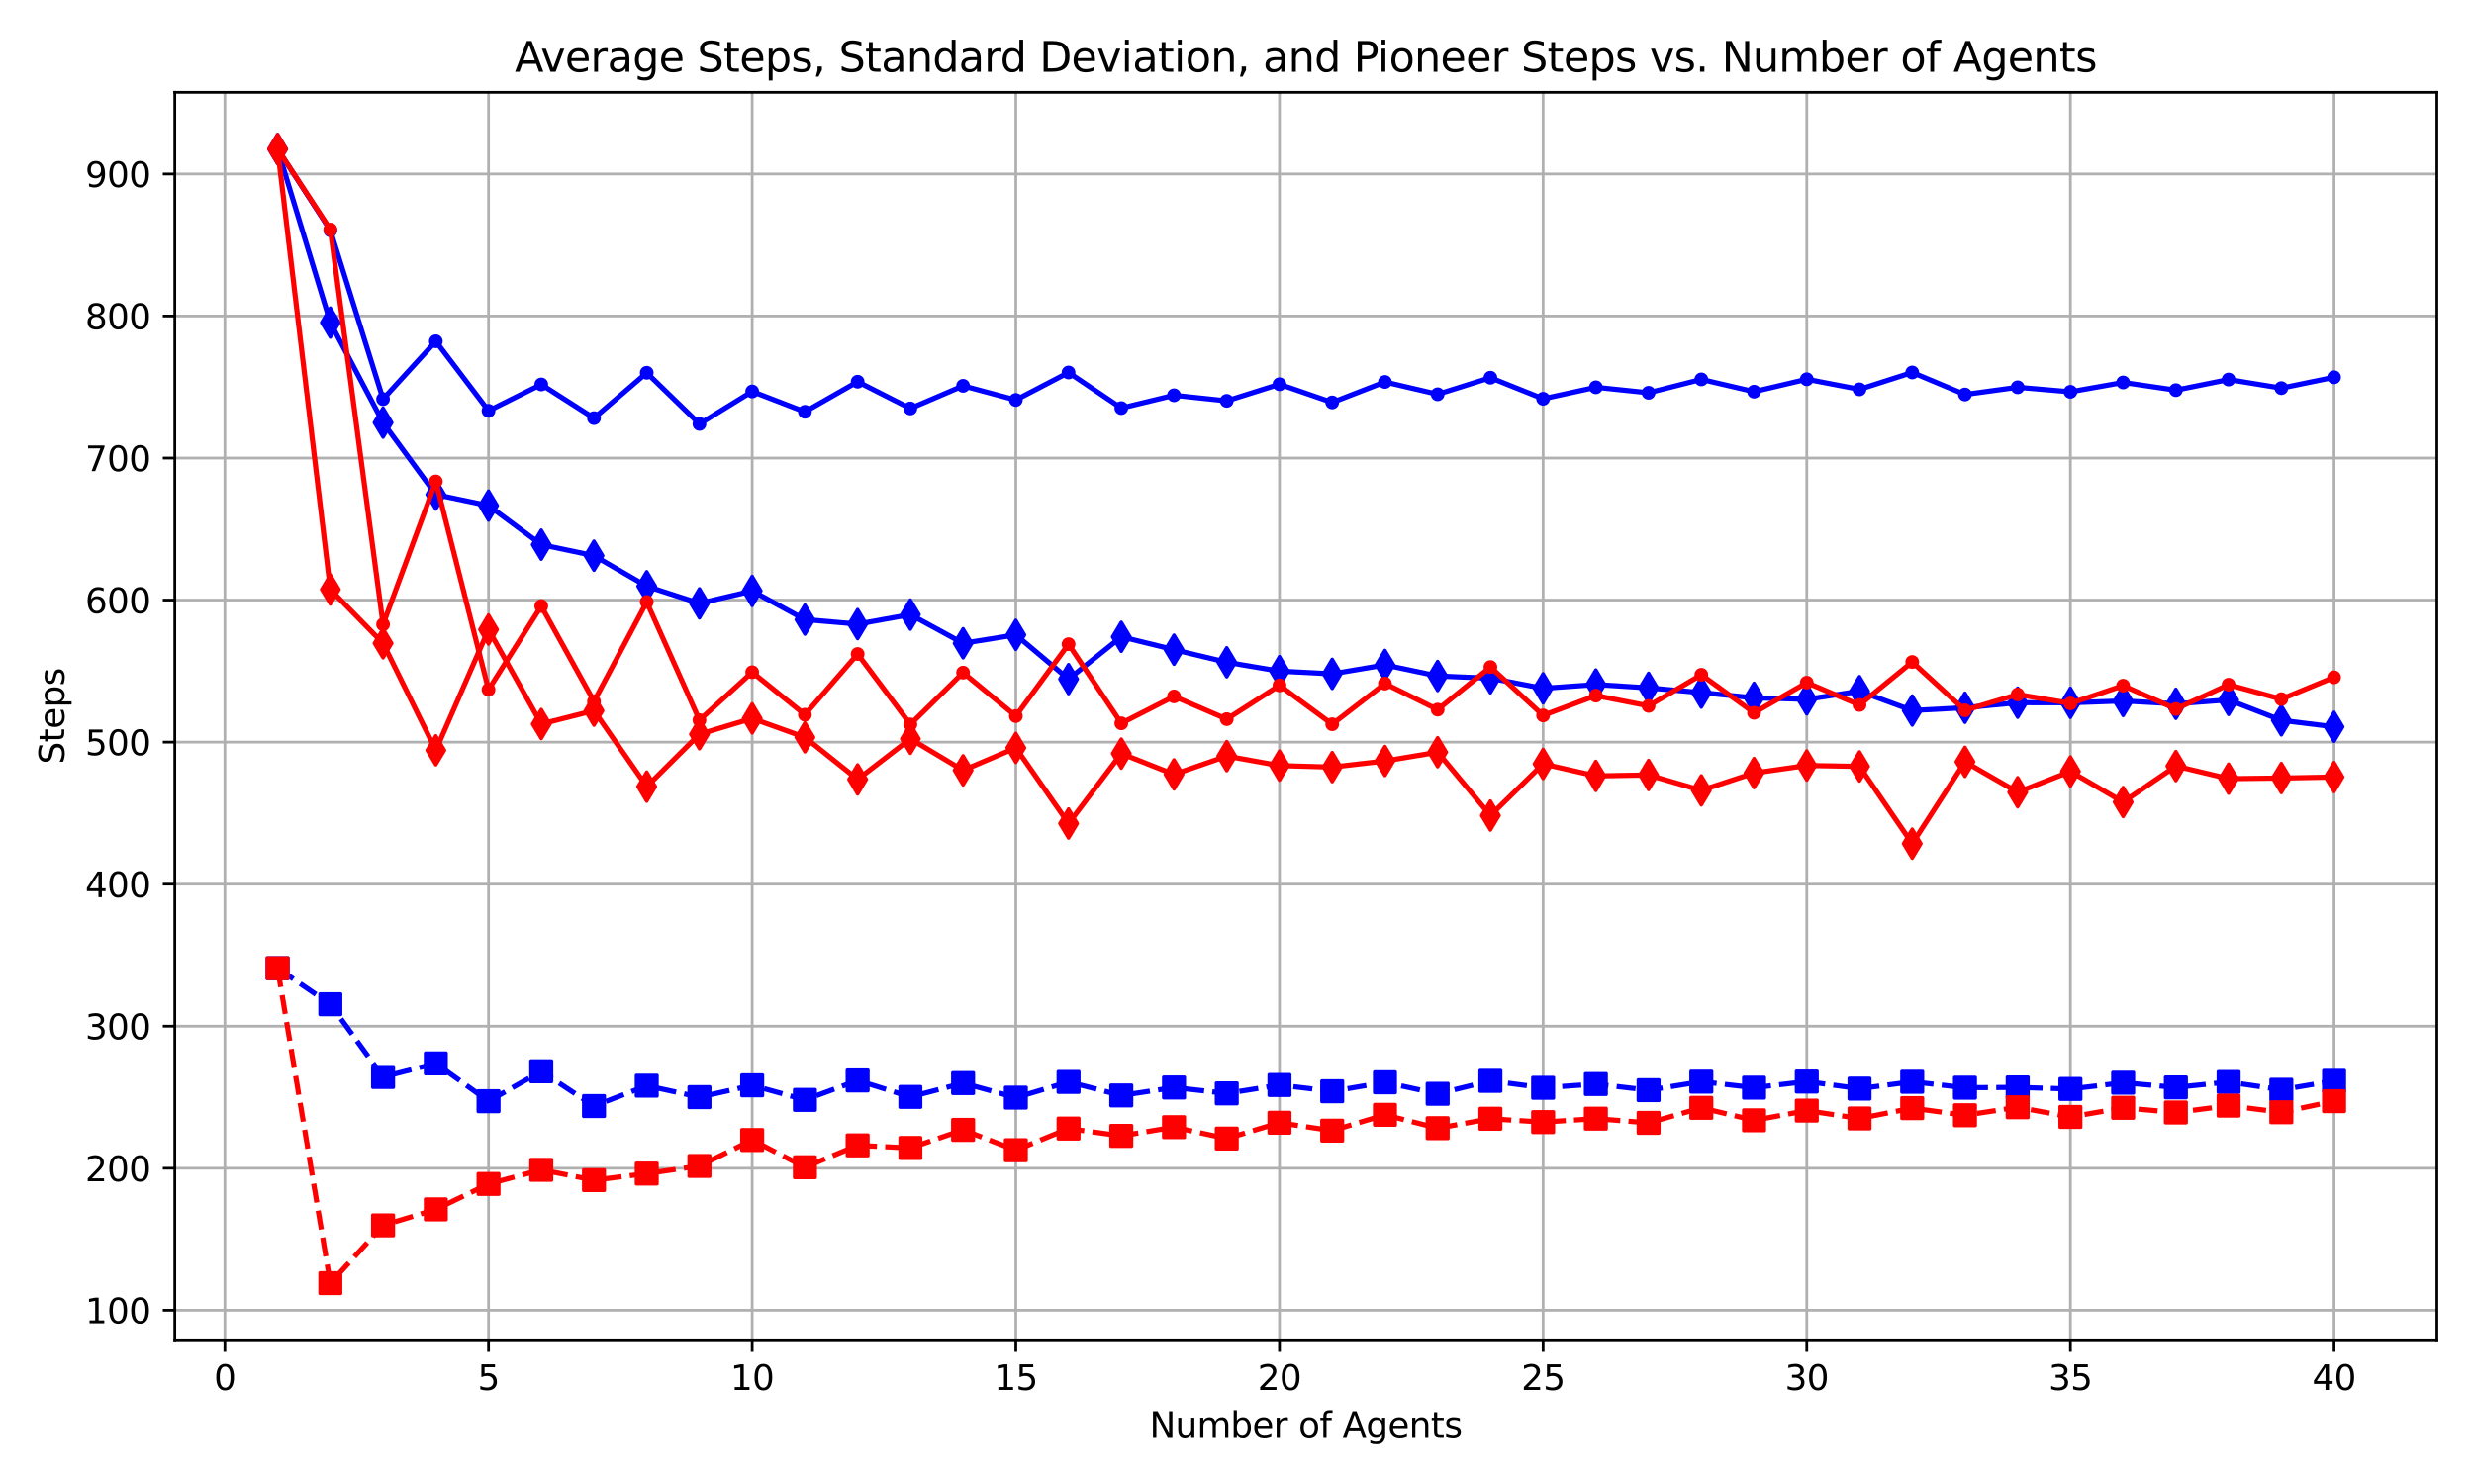 <?xml version="1.0" encoding="utf-8" standalone="no"?>
<!DOCTYPE svg PUBLIC "-//W3C//DTD SVG 1.1//EN"
  "http://www.w3.org/Graphics/SVG/1.1/DTD/svg11.dtd">
<svg xmlns:xlink="http://www.w3.org/1999/xlink" width="720pt" height="432pt" viewBox="0 0 720 432" xmlns="http://www.w3.org/2000/svg" version="1.1">
 <defs>
  <style type="text/css">*{stroke-linejoin: round; stroke-linecap: butt}</style>
 </defs>
 <g id="figure_1">
  <g id="patch_1">
   <path d="M 0 432 
L 720 432 
L 720 0 
L 0 0 
z
" style="fill: #ffffff"/>
  </g>
  <g id="axes_1">
   <g id="patch_2">
    <path d="M 50.87 390.04 
L 709.2 390.04 
L 709.2 26.88 
L 50.87 26.88 
z
" style="fill: #ffffff"/>
   </g>
   <g id="matplotlib.axis_1">
    <g id="xtick_1">
     <g id="line2d_1">
      <path d="M 65.448 390.04 
L 65.448 26.88 
" clip-path="url(#pcb0d4274f8)" style="fill: none; stroke: #b0b0b0; stroke-width: 0.8; stroke-linecap: square"/>
     </g>
     <g id="line2d_2">
      <defs>
       <path id="mafc6cc8b8a" d="M 0 0 
L 0 3.5 
" style="stroke: #000000; stroke-width: 0.8"/>
      </defs>
      <g>
       <use xlink:href="#mafc6cc8b8a" x="65.448" y="390.04" style="stroke: #000000; stroke-width: 0.8"/>
      </g>
     </g>
     <g id="text_1">
      <!-- 0 -->
      <g transform="translate(62.267 404.638) scale(0.1 -0.1)">
       <defs>
        <path id="DejaVuSans-30" d="M 2034 4250 
Q 1547 4250 1301 3770 
Q 1056 3291 1056 2328 
Q 1056 1369 1301 889 
Q 1547 409 2034 409 
Q 2525 409 2770 889 
Q 3016 1369 3016 2328 
Q 3016 3291 2770 3770 
Q 2525 4250 2034 4250 
z
M 2034 4750 
Q 2819 4750 3233 4129 
Q 3647 3509 3647 2328 
Q 3647 1150 3233 529 
Q 2819 -91 2034 -91 
Q 1250 -91 836 529 
Q 422 1150 422 2328 
Q 422 3509 836 4129 
Q 1250 4750 2034 4750 
z
" transform="scale(0.016)"/>
       </defs>
       <use xlink:href="#DejaVuSans-30"/>
      </g>
     </g>
    </g>
    <g id="xtick_2">
     <g id="line2d_3">
      <path d="M 142.177 390.04 
L 142.177 26.88 
" clip-path="url(#pcb0d4274f8)" style="fill: none; stroke: #b0b0b0; stroke-width: 0.8; stroke-linecap: square"/>
     </g>
     <g id="line2d_4">
      <g>
       <use xlink:href="#mafc6cc8b8a" x="142.177" y="390.04" style="stroke: #000000; stroke-width: 0.8"/>
      </g>
     </g>
     <g id="text_2">
      <!-- 5 -->
      <g transform="translate(138.996 404.638) scale(0.1 -0.1)">
       <defs>
        <path id="DejaVuSans-35" d="M 691 4666 
L 3169 4666 
L 3169 4134 
L 1269 4134 
L 1269 2991 
Q 1406 3038 1543 3061 
Q 1681 3084 1819 3084 
Q 2600 3084 3056 2656 
Q 3513 2228 3513 1497 
Q 3513 744 3044 326 
Q 2575 -91 1722 -91 
Q 1428 -91 1123 -41 
Q 819 9 494 109 
L 494 744 
Q 775 591 1075 516 
Q 1375 441 1709 441 
Q 2250 441 2565 725 
Q 2881 1009 2881 1497 
Q 2881 1984 2565 2268 
Q 2250 2553 1709 2553 
Q 1456 2553 1204 2497 
Q 953 2441 691 2322 
L 691 4666 
z
" transform="scale(0.016)"/>
       </defs>
       <use xlink:href="#DejaVuSans-35"/>
      </g>
     </g>
    </g>
    <g id="xtick_3">
     <g id="line2d_5">
      <path d="M 218.905 390.04 
L 218.905 26.88 
" clip-path="url(#pcb0d4274f8)" style="fill: none; stroke: #b0b0b0; stroke-width: 0.8; stroke-linecap: square"/>
     </g>
     <g id="line2d_6">
      <g>
       <use xlink:href="#mafc6cc8b8a" x="218.905" y="390.04" style="stroke: #000000; stroke-width: 0.8"/>
      </g>
     </g>
     <g id="text_3">
      <!-- 10 -->
      <g transform="translate(212.543 404.638) scale(0.1 -0.1)">
       <defs>
        <path id="DejaVuSans-31" d="M 794 531 
L 1825 531 
L 1825 4091 
L 703 3866 
L 703 4441 
L 1819 4666 
L 2450 4666 
L 2450 531 
L 3481 531 
L 3481 0 
L 794 0 
L 794 531 
z
" transform="scale(0.016)"/>
       </defs>
       <use xlink:href="#DejaVuSans-31"/>
       <use xlink:href="#DejaVuSans-30" x="63.623"/>
      </g>
     </g>
    </g>
    <g id="xtick_4">
     <g id="line2d_7">
      <path d="M 295.634 390.04 
L 295.634 26.88 
" clip-path="url(#pcb0d4274f8)" style="fill: none; stroke: #b0b0b0; stroke-width: 0.8; stroke-linecap: square"/>
     </g>
     <g id="line2d_8">
      <g>
       <use xlink:href="#mafc6cc8b8a" x="295.634" y="390.04" style="stroke: #000000; stroke-width: 0.8"/>
      </g>
     </g>
     <g id="text_4">
      <!-- 15 -->
      <g transform="translate(289.271 404.638) scale(0.1 -0.1)">
       <use xlink:href="#DejaVuSans-31"/>
       <use xlink:href="#DejaVuSans-35" x="63.623"/>
      </g>
     </g>
    </g>
    <g id="xtick_5">
     <g id="line2d_9">
      <path d="M 372.362 390.04 
L 372.362 26.88 
" clip-path="url(#pcb0d4274f8)" style="fill: none; stroke: #b0b0b0; stroke-width: 0.8; stroke-linecap: square"/>
     </g>
     <g id="line2d_10">
      <g>
       <use xlink:href="#mafc6cc8b8a" x="372.362" y="390.04" style="stroke: #000000; stroke-width: 0.8"/>
      </g>
     </g>
     <g id="text_5">
      <!-- 20 -->
      <g transform="translate(366 404.638) scale(0.1 -0.1)">
       <defs>
        <path id="DejaVuSans-32" d="M 1228 531 
L 3431 531 
L 3431 0 
L 469 0 
L 469 531 
Q 828 903 1448 1529 
Q 2069 2156 2228 2338 
Q 2531 2678 2651 2914 
Q 2772 3150 2772 3378 
Q 2772 3750 2511 3984 
Q 2250 4219 1831 4219 
Q 1534 4219 1204 4116 
Q 875 4013 500 3803 
L 500 4441 
Q 881 4594 1212 4672 
Q 1544 4750 1819 4750 
Q 2544 4750 2975 4387 
Q 3406 4025 3406 3419 
Q 3406 3131 3298 2873 
Q 3191 2616 2906 2266 
Q 2828 2175 2409 1742 
Q 1991 1309 1228 531 
z
" transform="scale(0.016)"/>
       </defs>
       <use xlink:href="#DejaVuSans-32"/>
       <use xlink:href="#DejaVuSans-30" x="63.623"/>
      </g>
     </g>
    </g>
    <g id="xtick_6">
     <g id="line2d_11">
      <path d="M 449.091 390.04 
L 449.091 26.88 
" clip-path="url(#pcb0d4274f8)" style="fill: none; stroke: #b0b0b0; stroke-width: 0.8; stroke-linecap: square"/>
     </g>
     <g id="line2d_12">
      <g>
       <use xlink:href="#mafc6cc8b8a" x="449.091" y="390.04" style="stroke: #000000; stroke-width: 0.8"/>
      </g>
     </g>
     <g id="text_6">
      <!-- 25 -->
      <g transform="translate(442.728 404.638) scale(0.1 -0.1)">
       <use xlink:href="#DejaVuSans-32"/>
       <use xlink:href="#DejaVuSans-35" x="63.623"/>
      </g>
     </g>
    </g>
    <g id="xtick_7">
     <g id="line2d_13">
      <path d="M 525.819 390.04 
L 525.819 26.88 
" clip-path="url(#pcb0d4274f8)" style="fill: none; stroke: #b0b0b0; stroke-width: 0.8; stroke-linecap: square"/>
     </g>
     <g id="line2d_14">
      <g>
       <use xlink:href="#mafc6cc8b8a" x="525.819" y="390.04" style="stroke: #000000; stroke-width: 0.8"/>
      </g>
     </g>
     <g id="text_7">
      <!-- 30 -->
      <g transform="translate(519.457 404.638) scale(0.1 -0.1)">
       <defs>
        <path id="DejaVuSans-33" d="M 2597 2516 
Q 3050 2419 3304 2112 
Q 3559 1806 3559 1356 
Q 3559 666 3084 287 
Q 2609 -91 1734 -91 
Q 1441 -91 1130 -33 
Q 819 25 488 141 
L 488 750 
Q 750 597 1062 519 
Q 1375 441 1716 441 
Q 2309 441 2620 675 
Q 2931 909 2931 1356 
Q 2931 1769 2642 2001 
Q 2353 2234 1838 2234 
L 1294 2234 
L 1294 2753 
L 1863 2753 
Q 2328 2753 2575 2939 
Q 2822 3125 2822 3475 
Q 2822 3834 2567 4026 
Q 2313 4219 1838 4219 
Q 1578 4219 1281 4162 
Q 984 4106 628 3988 
L 628 4550 
Q 988 4650 1302 4700 
Q 1616 4750 1894 4750 
Q 2613 4750 3031 4423 
Q 3450 4097 3450 3541 
Q 3450 3153 3228 2886 
Q 3006 2619 2597 2516 
z
" transform="scale(0.016)"/>
       </defs>
       <use xlink:href="#DejaVuSans-33"/>
       <use xlink:href="#DejaVuSans-30" x="63.623"/>
      </g>
     </g>
    </g>
    <g id="xtick_8">
     <g id="line2d_15">
      <path d="M 602.547 390.04 
L 602.547 26.88 
" clip-path="url(#pcb0d4274f8)" style="fill: none; stroke: #b0b0b0; stroke-width: 0.8; stroke-linecap: square"/>
     </g>
     <g id="line2d_16">
      <g>
       <use xlink:href="#mafc6cc8b8a" x="602.547" y="390.04" style="stroke: #000000; stroke-width: 0.8"/>
      </g>
     </g>
     <g id="text_8">
      <!-- 35 -->
      <g transform="translate(596.185 404.638) scale(0.1 -0.1)">
       <use xlink:href="#DejaVuSans-33"/>
       <use xlink:href="#DejaVuSans-35" x="63.623"/>
      </g>
     </g>
    </g>
    <g id="xtick_9">
     <g id="line2d_17">
      <path d="M 679.276 390.04 
L 679.276 26.88 
" clip-path="url(#pcb0d4274f8)" style="fill: none; stroke: #b0b0b0; stroke-width: 0.8; stroke-linecap: square"/>
     </g>
     <g id="line2d_18">
      <g>
       <use xlink:href="#mafc6cc8b8a" x="679.276" y="390.04" style="stroke: #000000; stroke-width: 0.8"/>
      </g>
     </g>
     <g id="text_9">
      <!-- 40 -->
      <g transform="translate(672.913 404.638) scale(0.1 -0.1)">
       <defs>
        <path id="DejaVuSans-34" d="M 2419 4116 
L 825 1625 
L 2419 1625 
L 2419 4116 
z
M 2253 4666 
L 3047 4666 
L 3047 1625 
L 3713 1625 
L 3713 1100 
L 3047 1100 
L 3047 0 
L 2419 0 
L 2419 1100 
L 313 1100 
L 313 1709 
L 2253 4666 
z
" transform="scale(0.016)"/>
       </defs>
       <use xlink:href="#DejaVuSans-34"/>
       <use xlink:href="#DejaVuSans-30" x="63.623"/>
      </g>
     </g>
    </g>
    <g id="text_10">
     <!-- Number of Agents -->
     <g transform="translate(334.547 418.317) scale(0.1 -0.1)">
      <defs>
       <path id="DejaVuSans-4e" d="M 628 4666 
L 1478 4666 
L 3547 763 
L 3547 4666 
L 4159 4666 
L 4159 0 
L 3309 0 
L 1241 3903 
L 1241 0 
L 628 0 
L 628 4666 
z
" transform="scale(0.016)"/>
       <path id="DejaVuSans-75" d="M 544 1381 
L 544 3500 
L 1119 3500 
L 1119 1403 
Q 1119 906 1312 657 
Q 1506 409 1894 409 
Q 2359 409 2629 706 
Q 2900 1003 2900 1516 
L 2900 3500 
L 3475 3500 
L 3475 0 
L 2900 0 
L 2900 538 
Q 2691 219 2414 64 
Q 2138 -91 1772 -91 
Q 1169 -91 856 284 
Q 544 659 544 1381 
z
M 1991 3584 
L 1991 3584 
z
" transform="scale(0.016)"/>
       <path id="DejaVuSans-6d" d="M 3328 2828 
Q 3544 3216 3844 3400 
Q 4144 3584 4550 3584 
Q 5097 3584 5394 3201 
Q 5691 2819 5691 2113 
L 5691 0 
L 5113 0 
L 5113 2094 
Q 5113 2597 4934 2840 
Q 4756 3084 4391 3084 
Q 3944 3084 3684 2787 
Q 3425 2491 3425 1978 
L 3425 0 
L 2847 0 
L 2847 2094 
Q 2847 2600 2669 2842 
Q 2491 3084 2119 3084 
Q 1678 3084 1418 2786 
Q 1159 2488 1159 1978 
L 1159 0 
L 581 0 
L 581 3500 
L 1159 3500 
L 1159 2956 
Q 1356 3278 1631 3431 
Q 1906 3584 2284 3584 
Q 2666 3584 2933 3390 
Q 3200 3197 3328 2828 
z
" transform="scale(0.016)"/>
       <path id="DejaVuSans-62" d="M 3116 1747 
Q 3116 2381 2855 2742 
Q 2594 3103 2138 3103 
Q 1681 3103 1420 2742 
Q 1159 2381 1159 1747 
Q 1159 1113 1420 752 
Q 1681 391 2138 391 
Q 2594 391 2855 752 
Q 3116 1113 3116 1747 
z
M 1159 2969 
Q 1341 3281 1617 3432 
Q 1894 3584 2278 3584 
Q 2916 3584 3314 3078 
Q 3713 2572 3713 1747 
Q 3713 922 3314 415 
Q 2916 -91 2278 -91 
Q 1894 -91 1617 61 
Q 1341 213 1159 525 
L 1159 0 
L 581 0 
L 581 4863 
L 1159 4863 
L 1159 2969 
z
" transform="scale(0.016)"/>
       <path id="DejaVuSans-65" d="M 3597 1894 
L 3597 1613 
L 953 1613 
Q 991 1019 1311 708 
Q 1631 397 2203 397 
Q 2534 397 2845 478 
Q 3156 559 3463 722 
L 3463 178 
Q 3153 47 2828 -22 
Q 2503 -91 2169 -91 
Q 1331 -91 842 396 
Q 353 884 353 1716 
Q 353 2575 817 3079 
Q 1281 3584 2069 3584 
Q 2775 3584 3186 3129 
Q 3597 2675 3597 1894 
z
M 3022 2063 
Q 3016 2534 2758 2815 
Q 2500 3097 2075 3097 
Q 1594 3097 1305 2825 
Q 1016 2553 972 2059 
L 3022 2063 
z
" transform="scale(0.016)"/>
       <path id="DejaVuSans-72" d="M 2631 2963 
Q 2534 3019 2420 3045 
Q 2306 3072 2169 3072 
Q 1681 3072 1420 2755 
Q 1159 2438 1159 1844 
L 1159 0 
L 581 0 
L 581 3500 
L 1159 3500 
L 1159 2956 
Q 1341 3275 1631 3429 
Q 1922 3584 2338 3584 
Q 2397 3584 2469 3576 
Q 2541 3569 2628 3553 
L 2631 2963 
z
" transform="scale(0.016)"/>
       <path id="DejaVuSans-20" transform="scale(0.016)"/>
       <path id="DejaVuSans-6f" d="M 1959 3097 
Q 1497 3097 1228 2736 
Q 959 2375 959 1747 
Q 959 1119 1226 758 
Q 1494 397 1959 397 
Q 2419 397 2687 759 
Q 2956 1122 2956 1747 
Q 2956 2369 2687 2733 
Q 2419 3097 1959 3097 
z
M 1959 3584 
Q 2709 3584 3137 3096 
Q 3566 2609 3566 1747 
Q 3566 888 3137 398 
Q 2709 -91 1959 -91 
Q 1206 -91 779 398 
Q 353 888 353 1747 
Q 353 2609 779 3096 
Q 1206 3584 1959 3584 
z
" transform="scale(0.016)"/>
       <path id="DejaVuSans-66" d="M 2375 4863 
L 2375 4384 
L 1825 4384 
Q 1516 4384 1395 4259 
Q 1275 4134 1275 3809 
L 1275 3500 
L 2222 3500 
L 2222 3053 
L 1275 3053 
L 1275 0 
L 697 0 
L 697 3053 
L 147 3053 
L 147 3500 
L 697 3500 
L 697 3744 
Q 697 4328 969 4595 
Q 1241 4863 1831 4863 
L 2375 4863 
z
" transform="scale(0.016)"/>
       <path id="DejaVuSans-41" d="M 2188 4044 
L 1331 1722 
L 3047 1722 
L 2188 4044 
z
M 1831 4666 
L 2547 4666 
L 4325 0 
L 3669 0 
L 3244 1197 
L 1141 1197 
L 716 0 
L 50 0 
L 1831 4666 
z
" transform="scale(0.016)"/>
       <path id="DejaVuSans-67" d="M 2906 1791 
Q 2906 2416 2648 2759 
Q 2391 3103 1925 3103 
Q 1463 3103 1205 2759 
Q 947 2416 947 1791 
Q 947 1169 1205 825 
Q 1463 481 1925 481 
Q 2391 481 2648 825 
Q 2906 1169 2906 1791 
z
M 3481 434 
Q 3481 -459 3084 -895 
Q 2688 -1331 1869 -1331 
Q 1566 -1331 1297 -1286 
Q 1028 -1241 775 -1147 
L 775 -588 
Q 1028 -725 1275 -790 
Q 1522 -856 1778 -856 
Q 2344 -856 2625 -561 
Q 2906 -266 2906 331 
L 2906 616 
Q 2728 306 2450 153 
Q 2172 0 1784 0 
Q 1141 0 747 490 
Q 353 981 353 1791 
Q 353 2603 747 3093 
Q 1141 3584 1784 3584 
Q 2172 3584 2450 3431 
Q 2728 3278 2906 2969 
L 2906 3500 
L 3481 3500 
L 3481 434 
z
" transform="scale(0.016)"/>
       <path id="DejaVuSans-6e" d="M 3513 2113 
L 3513 0 
L 2938 0 
L 2938 2094 
Q 2938 2591 2744 2837 
Q 2550 3084 2163 3084 
Q 1697 3084 1428 2787 
Q 1159 2491 1159 1978 
L 1159 0 
L 581 0 
L 581 3500 
L 1159 3500 
L 1159 2956 
Q 1366 3272 1645 3428 
Q 1925 3584 2291 3584 
Q 2894 3584 3203 3211 
Q 3513 2838 3513 2113 
z
" transform="scale(0.016)"/>
       <path id="DejaVuSans-74" d="M 1172 4494 
L 1172 3500 
L 2356 3500 
L 2356 3053 
L 1172 3053 
L 1172 1153 
Q 1172 725 1289 603 
Q 1406 481 1766 481 
L 2356 481 
L 2356 0 
L 1766 0 
Q 1100 0 847 248 
Q 594 497 594 1153 
L 594 3053 
L 172 3053 
L 172 3500 
L 594 3500 
L 594 4494 
L 1172 4494 
z
" transform="scale(0.016)"/>
       <path id="DejaVuSans-73" d="M 2834 3397 
L 2834 2853 
Q 2591 2978 2328 3040 
Q 2066 3103 1784 3103 
Q 1356 3103 1142 2972 
Q 928 2841 928 2578 
Q 928 2378 1081 2264 
Q 1234 2150 1697 2047 
L 1894 2003 
Q 2506 1872 2764 1633 
Q 3022 1394 3022 966 
Q 3022 478 2636 193 
Q 2250 -91 1575 -91 
Q 1294 -91 989 -36 
Q 684 19 347 128 
L 347 722 
Q 666 556 975 473 
Q 1284 391 1588 391 
Q 1994 391 2212 530 
Q 2431 669 2431 922 
Q 2431 1156 2273 1281 
Q 2116 1406 1581 1522 
L 1381 1569 
Q 847 1681 609 1914 
Q 372 2147 372 2553 
Q 372 3047 722 3315 
Q 1072 3584 1716 3584 
Q 2034 3584 2315 3537 
Q 2597 3491 2834 3397 
z
" transform="scale(0.016)"/>
      </defs>
      <use xlink:href="#DejaVuSans-4e"/>
      <use xlink:href="#DejaVuSans-75" x="74.805"/>
      <use xlink:href="#DejaVuSans-6d" x="138.184"/>
      <use xlink:href="#DejaVuSans-62" x="235.596"/>
      <use xlink:href="#DejaVuSans-65" x="299.072"/>
      <use xlink:href="#DejaVuSans-72" x="360.596"/>
      <use xlink:href="#DejaVuSans-20" x="401.709"/>
      <use xlink:href="#DejaVuSans-6f" x="433.496"/>
      <use xlink:href="#DejaVuSans-66" x="494.678"/>
      <use xlink:href="#DejaVuSans-20" x="529.883"/>
      <use xlink:href="#DejaVuSans-41" x="561.67"/>
      <use xlink:href="#DejaVuSans-67" x="630.078"/>
      <use xlink:href="#DejaVuSans-65" x="693.555"/>
      <use xlink:href="#DejaVuSans-6e" x="755.078"/>
      <use xlink:href="#DejaVuSans-74" x="818.457"/>
      <use xlink:href="#DejaVuSans-73" x="857.666"/>
     </g>
    </g>
   </g>
   <g id="matplotlib.axis_2">
    <g id="ytick_1">
     <g id="line2d_19">
      <path d="M 50.87 381.426 
L 709.2 381.426 
" clip-path="url(#pcb0d4274f8)" style="fill: none; stroke: #b0b0b0; stroke-width: 0.8; stroke-linecap: square"/>
     </g>
     <g id="line2d_20">
      <defs>
       <path id="m352ff39011" d="M 0 0 
L -3.5 0 
" style="stroke: #000000; stroke-width: 0.8"/>
      </defs>
      <g>
       <use xlink:href="#m352ff39011" x="50.87" y="381.426" style="stroke: #000000; stroke-width: 0.8"/>
      </g>
     </g>
     <g id="text_11">
      <!-- 100 -->
      <g transform="translate(24.782 385.225) scale(0.1 -0.1)">
       <use xlink:href="#DejaVuSans-31"/>
       <use xlink:href="#DejaVuSans-30" x="63.623"/>
       <use xlink:href="#DejaVuSans-30" x="127.246"/>
      </g>
     </g>
    </g>
    <g id="ytick_2">
     <g id="line2d_21">
      <path d="M 50.87 340.078 
L 709.2 340.078 
" clip-path="url(#pcb0d4274f8)" style="fill: none; stroke: #b0b0b0; stroke-width: 0.8; stroke-linecap: square"/>
     </g>
     <g id="line2d_22">
      <g>
       <use xlink:href="#m352ff39011" x="50.87" y="340.078" style="stroke: #000000; stroke-width: 0.8"/>
      </g>
     </g>
     <g id="text_12">
      <!-- 200 -->
      <g transform="translate(24.782 343.878) scale(0.1 -0.1)">
       <use xlink:href="#DejaVuSans-32"/>
       <use xlink:href="#DejaVuSans-30" x="63.623"/>
       <use xlink:href="#DejaVuSans-30" x="127.246"/>
      </g>
     </g>
    </g>
    <g id="ytick_3">
     <g id="line2d_23">
      <path d="M 50.87 298.731 
L 709.2 298.731 
" clip-path="url(#pcb0d4274f8)" style="fill: none; stroke: #b0b0b0; stroke-width: 0.8; stroke-linecap: square"/>
     </g>
     <g id="line2d_24">
      <g>
       <use xlink:href="#m352ff39011" x="50.87" y="298.731" style="stroke: #000000; stroke-width: 0.8"/>
      </g>
     </g>
     <g id="text_13">
      <!-- 300 -->
      <g transform="translate(24.782 302.53) scale(0.1 -0.1)">
       <use xlink:href="#DejaVuSans-33"/>
       <use xlink:href="#DejaVuSans-30" x="63.623"/>
       <use xlink:href="#DejaVuSans-30" x="127.246"/>
      </g>
     </g>
    </g>
    <g id="ytick_4">
     <g id="line2d_25">
      <path d="M 50.87 257.383 
L 709.2 257.383 
" clip-path="url(#pcb0d4274f8)" style="fill: none; stroke: #b0b0b0; stroke-width: 0.8; stroke-linecap: square"/>
     </g>
     <g id="line2d_26">
      <g>
       <use xlink:href="#m352ff39011" x="50.87" y="257.383" style="stroke: #000000; stroke-width: 0.8"/>
      </g>
     </g>
     <g id="text_14">
      <!-- 400 -->
      <g transform="translate(24.782 261.182) scale(0.1 -0.1)">
       <use xlink:href="#DejaVuSans-34"/>
       <use xlink:href="#DejaVuSans-30" x="63.623"/>
       <use xlink:href="#DejaVuSans-30" x="127.246"/>
      </g>
     </g>
    </g>
    <g id="ytick_5">
     <g id="line2d_27">
      <path d="M 50.87 216.035 
L 709.2 216.035 
" clip-path="url(#pcb0d4274f8)" style="fill: none; stroke: #b0b0b0; stroke-width: 0.8; stroke-linecap: square"/>
     </g>
     <g id="line2d_28">
      <g>
       <use xlink:href="#m352ff39011" x="50.87" y="216.035" style="stroke: #000000; stroke-width: 0.8"/>
      </g>
     </g>
     <g id="text_15">
      <!-- 500 -->
      <g transform="translate(24.782 219.835) scale(0.1 -0.1)">
       <use xlink:href="#DejaVuSans-35"/>
       <use xlink:href="#DejaVuSans-30" x="63.623"/>
       <use xlink:href="#DejaVuSans-30" x="127.246"/>
      </g>
     </g>
    </g>
    <g id="ytick_6">
     <g id="line2d_29">
      <path d="M 50.87 174.688 
L 709.2 174.688 
" clip-path="url(#pcb0d4274f8)" style="fill: none; stroke: #b0b0b0; stroke-width: 0.8; stroke-linecap: square"/>
     </g>
     <g id="line2d_30">
      <g>
       <use xlink:href="#m352ff39011" x="50.87" y="174.688" style="stroke: #000000; stroke-width: 0.8"/>
      </g>
     </g>
     <g id="text_16">
      <!-- 600 -->
      <g transform="translate(24.782 178.487) scale(0.1 -0.1)">
       <defs>
        <path id="DejaVuSans-36" d="M 2113 2584 
Q 1688 2584 1439 2293 
Q 1191 2003 1191 1497 
Q 1191 994 1439 701 
Q 1688 409 2113 409 
Q 2538 409 2786 701 
Q 3034 994 3034 1497 
Q 3034 2003 2786 2293 
Q 2538 2584 2113 2584 
z
M 3366 4563 
L 3366 3988 
Q 3128 4100 2886 4159 
Q 2644 4219 2406 4219 
Q 1781 4219 1451 3797 
Q 1122 3375 1075 2522 
Q 1259 2794 1537 2939 
Q 1816 3084 2150 3084 
Q 2853 3084 3261 2657 
Q 3669 2231 3669 1497 
Q 3669 778 3244 343 
Q 2819 -91 2113 -91 
Q 1303 -91 875 529 
Q 447 1150 447 2328 
Q 447 3434 972 4092 
Q 1497 4750 2381 4750 
Q 2619 4750 2861 4703 
Q 3103 4656 3366 4563 
z
" transform="scale(0.016)"/>
       </defs>
       <use xlink:href="#DejaVuSans-36"/>
       <use xlink:href="#DejaVuSans-30" x="63.623"/>
       <use xlink:href="#DejaVuSans-30" x="127.246"/>
      </g>
     </g>
    </g>
    <g id="ytick_7">
     <g id="line2d_31">
      <path d="M 50.87 133.34 
L 709.2 133.34 
" clip-path="url(#pcb0d4274f8)" style="fill: none; stroke: #b0b0b0; stroke-width: 0.8; stroke-linecap: square"/>
     </g>
     <g id="line2d_32">
      <g>
       <use xlink:href="#m352ff39011" x="50.87" y="133.34" style="stroke: #000000; stroke-width: 0.8"/>
      </g>
     </g>
     <g id="text_17">
      <!-- 700 -->
      <g transform="translate(24.782 137.139) scale(0.1 -0.1)">
       <defs>
        <path id="DejaVuSans-37" d="M 525 4666 
L 3525 4666 
L 3525 4397 
L 1831 0 
L 1172 0 
L 2766 4134 
L 525 4134 
L 525 4666 
z
" transform="scale(0.016)"/>
       </defs>
       <use xlink:href="#DejaVuSans-37"/>
       <use xlink:href="#DejaVuSans-30" x="63.623"/>
       <use xlink:href="#DejaVuSans-30" x="127.246"/>
      </g>
     </g>
    </g>
    <g id="ytick_8">
     <g id="line2d_33">
      <path d="M 50.87 91.992 
L 709.2 91.992 
" clip-path="url(#pcb0d4274f8)" style="fill: none; stroke: #b0b0b0; stroke-width: 0.8; stroke-linecap: square"/>
     </g>
     <g id="line2d_34">
      <g>
       <use xlink:href="#m352ff39011" x="50.87" y="91.992" style="stroke: #000000; stroke-width: 0.8"/>
      </g>
     </g>
     <g id="text_18">
      <!-- 800 -->
      <g transform="translate(24.782 95.792) scale(0.1 -0.1)">
       <defs>
        <path id="DejaVuSans-38" d="M 2034 2216 
Q 1584 2216 1326 1975 
Q 1069 1734 1069 1313 
Q 1069 891 1326 650 
Q 1584 409 2034 409 
Q 2484 409 2743 651 
Q 3003 894 3003 1313 
Q 3003 1734 2745 1975 
Q 2488 2216 2034 2216 
z
M 1403 2484 
Q 997 2584 770 2862 
Q 544 3141 544 3541 
Q 544 4100 942 4425 
Q 1341 4750 2034 4750 
Q 2731 4750 3128 4425 
Q 3525 4100 3525 3541 
Q 3525 3141 3298 2862 
Q 3072 2584 2669 2484 
Q 3125 2378 3379 2068 
Q 3634 1759 3634 1313 
Q 3634 634 3220 271 
Q 2806 -91 2034 -91 
Q 1263 -91 848 271 
Q 434 634 434 1313 
Q 434 1759 690 2068 
Q 947 2378 1403 2484 
z
M 1172 3481 
Q 1172 3119 1398 2916 
Q 1625 2713 2034 2713 
Q 2441 2713 2670 2916 
Q 2900 3119 2900 3481 
Q 2900 3844 2670 4047 
Q 2441 4250 2034 4250 
Q 1625 4250 1398 4047 
Q 1172 3844 1172 3481 
z
" transform="scale(0.016)"/>
       </defs>
       <use xlink:href="#DejaVuSans-38"/>
       <use xlink:href="#DejaVuSans-30" x="63.623"/>
       <use xlink:href="#DejaVuSans-30" x="127.246"/>
      </g>
     </g>
    </g>
    <g id="ytick_9">
     <g id="line2d_35">
      <path d="M 50.87 50.645 
L 709.2 50.645 
" clip-path="url(#pcb0d4274f8)" style="fill: none; stroke: #b0b0b0; stroke-width: 0.8; stroke-linecap: square"/>
     </g>
     <g id="line2d_36">
      <g>
       <use xlink:href="#m352ff39011" x="50.87" y="50.645" style="stroke: #000000; stroke-width: 0.8"/>
      </g>
     </g>
     <g id="text_19">
      <!-- 900 -->
      <g transform="translate(24.782 54.444) scale(0.1 -0.1)">
       <defs>
        <path id="DejaVuSans-39" d="M 703 97 
L 703 672 
Q 941 559 1184 500 
Q 1428 441 1663 441 
Q 2288 441 2617 861 
Q 2947 1281 2994 2138 
Q 2813 1869 2534 1725 
Q 2256 1581 1919 1581 
Q 1219 1581 811 2004 
Q 403 2428 403 3163 
Q 403 3881 828 4315 
Q 1253 4750 1959 4750 
Q 2769 4750 3195 4129 
Q 3622 3509 3622 2328 
Q 3622 1225 3098 567 
Q 2575 -91 1691 -91 
Q 1453 -91 1209 -44 
Q 966 3 703 97 
z
M 1959 2075 
Q 2384 2075 2632 2365 
Q 2881 2656 2881 3163 
Q 2881 3666 2632 3958 
Q 2384 4250 1959 4250 
Q 1534 4250 1286 3958 
Q 1038 3666 1038 3163 
Q 1038 2656 1286 2365 
Q 1534 2075 1959 2075 
z
" transform="scale(0.016)"/>
       </defs>
       <use xlink:href="#DejaVuSans-39"/>
       <use xlink:href="#DejaVuSans-30" x="63.623"/>
       <use xlink:href="#DejaVuSans-30" x="127.246"/>
      </g>
     </g>
    </g>
    <g id="text_20">
     <!-- Steps -->
     <g transform="translate(18.703 222.45) rotate(-90) scale(0.1 -0.1)">
      <defs>
       <path id="DejaVuSans-53" d="M 3425 4513 
L 3425 3897 
Q 3066 4069 2747 4153 
Q 2428 4238 2131 4238 
Q 1616 4238 1336 4038 
Q 1056 3838 1056 3469 
Q 1056 3159 1242 3001 
Q 1428 2844 1947 2747 
L 2328 2669 
Q 3034 2534 3370 2195 
Q 3706 1856 3706 1288 
Q 3706 609 3251 259 
Q 2797 -91 1919 -91 
Q 1588 -91 1214 -16 
Q 841 59 441 206 
L 441 856 
Q 825 641 1194 531 
Q 1563 422 1919 422 
Q 2459 422 2753 634 
Q 3047 847 3047 1241 
Q 3047 1584 2836 1778 
Q 2625 1972 2144 2069 
L 1759 2144 
Q 1053 2284 737 2584 
Q 422 2884 422 3419 
Q 422 4038 858 4394 
Q 1294 4750 2059 4750 
Q 2388 4750 2728 4690 
Q 3069 4631 3425 4513 
z
" transform="scale(0.016)"/>
       <path id="DejaVuSans-70" d="M 1159 525 
L 1159 -1331 
L 581 -1331 
L 581 3500 
L 1159 3500 
L 1159 2969 
Q 1341 3281 1617 3432 
Q 1894 3584 2278 3584 
Q 2916 3584 3314 3078 
Q 3713 2572 3713 1747 
Q 3713 922 3314 415 
Q 2916 -91 2278 -91 
Q 1894 -91 1617 61 
Q 1341 213 1159 525 
z
M 3116 1747 
Q 3116 2381 2855 2742 
Q 2594 3103 2138 3103 
Q 1681 3103 1420 2742 
Q 1159 2381 1159 1747 
Q 1159 1113 1420 752 
Q 1681 391 2138 391 
Q 2594 391 2855 752 
Q 3116 1113 3116 1747 
z
" transform="scale(0.016)"/>
      </defs>
      <use xlink:href="#DejaVuSans-53"/>
      <use xlink:href="#DejaVuSans-74" x="63.477"/>
      <use xlink:href="#DejaVuSans-65" x="102.686"/>
      <use xlink:href="#DejaVuSans-70" x="164.209"/>
      <use xlink:href="#DejaVuSans-73" x="227.686"/>
     </g>
    </g>
   </g>
   <g id="line2d_37">
    <path d="M 80.794 43.387 
L 96.14 67.054 
L 111.485 116.186 
L 126.831 99.346 
L 142.177 119.585 
L 157.523 111.914 
L 172.868 121.719 
L 188.214 108.518 
L 203.56 123.408 
L 218.905 113.958 
L 234.251 119.874 
L 249.597 111.12 
L 264.942 118.9 
L 280.288 112.32 
L 295.634 116.432 
L 310.979 108.436 
L 326.325 118.789 
L 341.671 115.068 
L 357.016 116.694 
L 372.362 111.855 
L 387.708 117.147 
L 403.054 111.193 
L 418.399 114.775 
L 433.745 109.952 
L 449.091 116.086 
L 464.436 112.741 
L 479.782 114.341 
L 495.128 110.445 
L 510.473 114.014 
L 525.819 110.403 
L 541.165 113.344 
L 556.51 108.428 
L 571.856 114.84 
L 587.202 112.743 
L 602.547 114.059 
L 617.893 111.338 
L 633.239 113.575 
L 648.585 110.486 
L 663.93 112.984 
L 679.276 109.826 
" clip-path="url(#pcb0d4274f8)" style="fill: none; stroke: #0000ff; stroke-width: 1.5; stroke-linecap: square"/>
    <defs>
     <path id="m2be1375dce" d="M 0 1.5 
C 0.398 1.5 0.779 1.342 1.061 1.061 
C 1.342 0.779 1.5 0.398 1.5 0 
C 1.5 -0.398 1.342 -0.779 1.061 -1.061 
C 0.779 -1.342 0.398 -1.5 0 -1.5 
C -0.398 -1.5 -0.779 -1.342 -1.061 -1.061 
C -1.342 -0.779 -1.5 -0.398 -1.5 0 
C -1.5 0.398 -1.342 0.779 -1.061 1.061 
C -0.779 1.342 -0.398 1.5 0 1.5 
z
" style="stroke: #0000ff"/>
    </defs>
    <g clip-path="url(#pcb0d4274f8)">
     <use xlink:href="#m2be1375dce" x="80.794" y="43.387" style="fill: #0000ff; stroke: #0000ff"/>
     <use xlink:href="#m2be1375dce" x="96.14" y="67.054" style="fill: #0000ff; stroke: #0000ff"/>
     <use xlink:href="#m2be1375dce" x="111.485" y="116.186" style="fill: #0000ff; stroke: #0000ff"/>
     <use xlink:href="#m2be1375dce" x="126.831" y="99.346" style="fill: #0000ff; stroke: #0000ff"/>
     <use xlink:href="#m2be1375dce" x="142.177" y="119.585" style="fill: #0000ff; stroke: #0000ff"/>
     <use xlink:href="#m2be1375dce" x="157.523" y="111.914" style="fill: #0000ff; stroke: #0000ff"/>
     <use xlink:href="#m2be1375dce" x="172.868" y="121.719" style="fill: #0000ff; stroke: #0000ff"/>
     <use xlink:href="#m2be1375dce" x="188.214" y="108.518" style="fill: #0000ff; stroke: #0000ff"/>
     <use xlink:href="#m2be1375dce" x="203.56" y="123.408" style="fill: #0000ff; stroke: #0000ff"/>
     <use xlink:href="#m2be1375dce" x="218.905" y="113.958" style="fill: #0000ff; stroke: #0000ff"/>
     <use xlink:href="#m2be1375dce" x="234.251" y="119.874" style="fill: #0000ff; stroke: #0000ff"/>
     <use xlink:href="#m2be1375dce" x="249.597" y="111.12" style="fill: #0000ff; stroke: #0000ff"/>
     <use xlink:href="#m2be1375dce" x="264.942" y="118.9" style="fill: #0000ff; stroke: #0000ff"/>
     <use xlink:href="#m2be1375dce" x="280.288" y="112.32" style="fill: #0000ff; stroke: #0000ff"/>
     <use xlink:href="#m2be1375dce" x="295.634" y="116.432" style="fill: #0000ff; stroke: #0000ff"/>
     <use xlink:href="#m2be1375dce" x="310.979" y="108.436" style="fill: #0000ff; stroke: #0000ff"/>
     <use xlink:href="#m2be1375dce" x="326.325" y="118.789" style="fill: #0000ff; stroke: #0000ff"/>
     <use xlink:href="#m2be1375dce" x="341.671" y="115.068" style="fill: #0000ff; stroke: #0000ff"/>
     <use xlink:href="#m2be1375dce" x="357.016" y="116.694" style="fill: #0000ff; stroke: #0000ff"/>
     <use xlink:href="#m2be1375dce" x="372.362" y="111.855" style="fill: #0000ff; stroke: #0000ff"/>
     <use xlink:href="#m2be1375dce" x="387.708" y="117.147" style="fill: #0000ff; stroke: #0000ff"/>
     <use xlink:href="#m2be1375dce" x="403.054" y="111.193" style="fill: #0000ff; stroke: #0000ff"/>
     <use xlink:href="#m2be1375dce" x="418.399" y="114.775" style="fill: #0000ff; stroke: #0000ff"/>
     <use xlink:href="#m2be1375dce" x="433.745" y="109.952" style="fill: #0000ff; stroke: #0000ff"/>
     <use xlink:href="#m2be1375dce" x="449.091" y="116.086" style="fill: #0000ff; stroke: #0000ff"/>
     <use xlink:href="#m2be1375dce" x="464.436" y="112.741" style="fill: #0000ff; stroke: #0000ff"/>
     <use xlink:href="#m2be1375dce" x="479.782" y="114.341" style="fill: #0000ff; stroke: #0000ff"/>
     <use xlink:href="#m2be1375dce" x="495.128" y="110.445" style="fill: #0000ff; stroke: #0000ff"/>
     <use xlink:href="#m2be1375dce" x="510.473" y="114.014" style="fill: #0000ff; stroke: #0000ff"/>
     <use xlink:href="#m2be1375dce" x="525.819" y="110.403" style="fill: #0000ff; stroke: #0000ff"/>
     <use xlink:href="#m2be1375dce" x="541.165" y="113.344" style="fill: #0000ff; stroke: #0000ff"/>
     <use xlink:href="#m2be1375dce" x="556.51" y="108.428" style="fill: #0000ff; stroke: #0000ff"/>
     <use xlink:href="#m2be1375dce" x="571.856" y="114.84" style="fill: #0000ff; stroke: #0000ff"/>
     <use xlink:href="#m2be1375dce" x="587.202" y="112.743" style="fill: #0000ff; stroke: #0000ff"/>
     <use xlink:href="#m2be1375dce" x="602.547" y="114.059" style="fill: #0000ff; stroke: #0000ff"/>
     <use xlink:href="#m2be1375dce" x="617.893" y="111.338" style="fill: #0000ff; stroke: #0000ff"/>
     <use xlink:href="#m2be1375dce" x="633.239" y="113.575" style="fill: #0000ff; stroke: #0000ff"/>
     <use xlink:href="#m2be1375dce" x="648.585" y="110.486" style="fill: #0000ff; stroke: #0000ff"/>
     <use xlink:href="#m2be1375dce" x="663.93" y="112.984" style="fill: #0000ff; stroke: #0000ff"/>
     <use xlink:href="#m2be1375dce" x="679.276" y="109.826" style="fill: #0000ff; stroke: #0000ff"/>
    </g>
   </g>
   <g id="line2d_38">
    <path d="M 80.794 43.387 
L 96.14 93.904 
L 111.485 123.023 
L 126.831 143.968 
L 142.177 147.183 
L 157.523 158.549 
L 172.868 161.761 
L 188.214 170.669 
L 203.56 175.634 
L 218.905 172.028 
L 234.251 180.357 
L 249.597 181.677 
L 264.942 178.908 
L 280.288 187.257 
L 295.634 184.796 
L 310.979 197.697 
L 326.325 185.369 
L 341.671 189.126 
L 357.016 192.791 
L 372.362 195.375 
L 387.708 196.165 
L 403.054 193.562 
L 418.399 196.787 
L 433.745 197.449 
L 449.091 200.376 
L 464.436 199.271 
L 479.782 200.24 
L 495.128 201.617 
L 510.473 203.145 
L 525.819 203.585 
L 541.165 201.2 
L 556.51 206.836 
L 571.856 206.023 
L 587.202 204.557 
L 602.547 204.59 
L 617.893 204.051 
L 633.239 204.878 
L 648.585 203.743 
L 663.93 209.688 
L 679.276 211.576 
" clip-path="url(#pcb0d4274f8)" style="fill: none; stroke: #0000ff; stroke-width: 1.5; stroke-linecap: square"/>
    <defs>
     <path id="me323298f98" d="M -0 4.243 
L 2.546 0 
L 0 -4.243 
L -2.546 -0 
z
" style="stroke: #0000ff; stroke-linejoin: miter"/>
    </defs>
    <g clip-path="url(#pcb0d4274f8)">
     <use xlink:href="#me323298f98" x="80.794" y="43.387" style="fill: #0000ff; stroke: #0000ff; stroke-linejoin: miter"/>
     <use xlink:href="#me323298f98" x="96.14" y="93.904" style="fill: #0000ff; stroke: #0000ff; stroke-linejoin: miter"/>
     <use xlink:href="#me323298f98" x="111.485" y="123.023" style="fill: #0000ff; stroke: #0000ff; stroke-linejoin: miter"/>
     <use xlink:href="#me323298f98" x="126.831" y="143.968" style="fill: #0000ff; stroke: #0000ff; stroke-linejoin: miter"/>
     <use xlink:href="#me323298f98" x="142.177" y="147.183" style="fill: #0000ff; stroke: #0000ff; stroke-linejoin: miter"/>
     <use xlink:href="#me323298f98" x="157.523" y="158.549" style="fill: #0000ff; stroke: #0000ff; stroke-linejoin: miter"/>
     <use xlink:href="#me323298f98" x="172.868" y="161.761" style="fill: #0000ff; stroke: #0000ff; stroke-linejoin: miter"/>
     <use xlink:href="#me323298f98" x="188.214" y="170.669" style="fill: #0000ff; stroke: #0000ff; stroke-linejoin: miter"/>
     <use xlink:href="#me323298f98" x="203.56" y="175.634" style="fill: #0000ff; stroke: #0000ff; stroke-linejoin: miter"/>
     <use xlink:href="#me323298f98" x="218.905" y="172.028" style="fill: #0000ff; stroke: #0000ff; stroke-linejoin: miter"/>
     <use xlink:href="#me323298f98" x="234.251" y="180.357" style="fill: #0000ff; stroke: #0000ff; stroke-linejoin: miter"/>
     <use xlink:href="#me323298f98" x="249.597" y="181.677" style="fill: #0000ff; stroke: #0000ff; stroke-linejoin: miter"/>
     <use xlink:href="#me323298f98" x="264.942" y="178.908" style="fill: #0000ff; stroke: #0000ff; stroke-linejoin: miter"/>
     <use xlink:href="#me323298f98" x="280.288" y="187.257" style="fill: #0000ff; stroke: #0000ff; stroke-linejoin: miter"/>
     <use xlink:href="#me323298f98" x="295.634" y="184.796" style="fill: #0000ff; stroke: #0000ff; stroke-linejoin: miter"/>
     <use xlink:href="#me323298f98" x="310.979" y="197.697" style="fill: #0000ff; stroke: #0000ff; stroke-linejoin: miter"/>
     <use xlink:href="#me323298f98" x="326.325" y="185.369" style="fill: #0000ff; stroke: #0000ff; stroke-linejoin: miter"/>
     <use xlink:href="#me323298f98" x="341.671" y="189.126" style="fill: #0000ff; stroke: #0000ff; stroke-linejoin: miter"/>
     <use xlink:href="#me323298f98" x="357.016" y="192.791" style="fill: #0000ff; stroke: #0000ff; stroke-linejoin: miter"/>
     <use xlink:href="#me323298f98" x="372.362" y="195.375" style="fill: #0000ff; stroke: #0000ff; stroke-linejoin: miter"/>
     <use xlink:href="#me323298f98" x="387.708" y="196.165" style="fill: #0000ff; stroke: #0000ff; stroke-linejoin: miter"/>
     <use xlink:href="#me323298f98" x="403.054" y="193.562" style="fill: #0000ff; stroke: #0000ff; stroke-linejoin: miter"/>
     <use xlink:href="#me323298f98" x="418.399" y="196.787" style="fill: #0000ff; stroke: #0000ff; stroke-linejoin: miter"/>
     <use xlink:href="#me323298f98" x="433.745" y="197.449" style="fill: #0000ff; stroke: #0000ff; stroke-linejoin: miter"/>
     <use xlink:href="#me323298f98" x="449.091" y="200.376" style="fill: #0000ff; stroke: #0000ff; stroke-linejoin: miter"/>
     <use xlink:href="#me323298f98" x="464.436" y="199.271" style="fill: #0000ff; stroke: #0000ff; stroke-linejoin: miter"/>
     <use xlink:href="#me323298f98" x="479.782" y="200.24" style="fill: #0000ff; stroke: #0000ff; stroke-linejoin: miter"/>
     <use xlink:href="#me323298f98" x="495.128" y="201.617" style="fill: #0000ff; stroke: #0000ff; stroke-linejoin: miter"/>
     <use xlink:href="#me323298f98" x="510.473" y="203.145" style="fill: #0000ff; stroke: #0000ff; stroke-linejoin: miter"/>
     <use xlink:href="#me323298f98" x="525.819" y="203.585" style="fill: #0000ff; stroke: #0000ff; stroke-linejoin: miter"/>
     <use xlink:href="#me323298f98" x="541.165" y="201.2" style="fill: #0000ff; stroke: #0000ff; stroke-linejoin: miter"/>
     <use xlink:href="#me323298f98" x="556.51" y="206.836" style="fill: #0000ff; stroke: #0000ff; stroke-linejoin: miter"/>
     <use xlink:href="#me323298f98" x="571.856" y="206.023" style="fill: #0000ff; stroke: #0000ff; stroke-linejoin: miter"/>
     <use xlink:href="#me323298f98" x="587.202" y="204.557" style="fill: #0000ff; stroke: #0000ff; stroke-linejoin: miter"/>
     <use xlink:href="#me323298f98" x="602.547" y="204.59" style="fill: #0000ff; stroke: #0000ff; stroke-linejoin: miter"/>
     <use xlink:href="#me323298f98" x="617.893" y="204.051" style="fill: #0000ff; stroke: #0000ff; stroke-linejoin: miter"/>
     <use xlink:href="#me323298f98" x="633.239" y="204.878" style="fill: #0000ff; stroke: #0000ff; stroke-linejoin: miter"/>
     <use xlink:href="#me323298f98" x="648.585" y="203.743" style="fill: #0000ff; stroke: #0000ff; stroke-linejoin: miter"/>
     <use xlink:href="#me323298f98" x="663.93" y="209.688" style="fill: #0000ff; stroke: #0000ff; stroke-linejoin: miter"/>
     <use xlink:href="#me323298f98" x="679.276" y="211.576" style="fill: #0000ff; stroke: #0000ff; stroke-linejoin: miter"/>
    </g>
   </g>
   <g id="line2d_39">
    <path d="M 80.794 281.853 
L 96.14 292.345 
L 111.485 313.515 
L 126.831 309.564 
L 142.177 320.57 
L 157.523 311.858 
L 172.868 321.982 
L 188.214 316.054 
L 203.56 319.384 
L 218.905 315.943 
L 234.251 320.188 
L 249.597 314.527 
L 264.942 319.317 
L 280.288 315.294 
L 295.634 319.527 
L 310.979 314.953 
L 326.325 318.893 
L 341.671 316.576 
L 357.016 318.293 
L 372.362 315.851 
L 387.708 317.677 
L 403.054 315.058 
L 418.399 318.41 
L 433.745 314.636 
L 449.091 316.663 
L 464.436 315.568 
L 479.782 317.357 
L 495.128 314.879 
L 510.473 316.627 
L 525.819 314.846 
L 541.165 316.908 
L 556.51 314.907 
L 571.856 316.635 
L 587.202 316.547 
L 602.547 317.004 
L 617.893 315.189 
L 633.239 316.546 
L 648.585 314.972 
L 663.93 317.237 
L 679.276 314.629 
" clip-path="url(#pcb0d4274f8)" style="fill: none; stroke-dasharray: 5.55,2.4; stroke-dashoffset: 0; stroke: #0000ff; stroke-width: 1.5"/>
    <defs>
     <path id="m9c39cd61d8" d="M -3 3 
L 3 3 
L 3 -3 
L -3 -3 
z
" style="stroke: #0000ff; stroke-linejoin: miter"/>
    </defs>
    <g clip-path="url(#pcb0d4274f8)">
     <use xlink:href="#m9c39cd61d8" x="80.794" y="281.853" style="fill: #0000ff; stroke: #0000ff; stroke-linejoin: miter"/>
     <use xlink:href="#m9c39cd61d8" x="96.14" y="292.345" style="fill: #0000ff; stroke: #0000ff; stroke-linejoin: miter"/>
     <use xlink:href="#m9c39cd61d8" x="111.485" y="313.515" style="fill: #0000ff; stroke: #0000ff; stroke-linejoin: miter"/>
     <use xlink:href="#m9c39cd61d8" x="126.831" y="309.564" style="fill: #0000ff; stroke: #0000ff; stroke-linejoin: miter"/>
     <use xlink:href="#m9c39cd61d8" x="142.177" y="320.57" style="fill: #0000ff; stroke: #0000ff; stroke-linejoin: miter"/>
     <use xlink:href="#m9c39cd61d8" x="157.523" y="311.858" style="fill: #0000ff; stroke: #0000ff; stroke-linejoin: miter"/>
     <use xlink:href="#m9c39cd61d8" x="172.868" y="321.982" style="fill: #0000ff; stroke: #0000ff; stroke-linejoin: miter"/>
     <use xlink:href="#m9c39cd61d8" x="188.214" y="316.054" style="fill: #0000ff; stroke: #0000ff; stroke-linejoin: miter"/>
     <use xlink:href="#m9c39cd61d8" x="203.56" y="319.384" style="fill: #0000ff; stroke: #0000ff; stroke-linejoin: miter"/>
     <use xlink:href="#m9c39cd61d8" x="218.905" y="315.943" style="fill: #0000ff; stroke: #0000ff; stroke-linejoin: miter"/>
     <use xlink:href="#m9c39cd61d8" x="234.251" y="320.188" style="fill: #0000ff; stroke: #0000ff; stroke-linejoin: miter"/>
     <use xlink:href="#m9c39cd61d8" x="249.597" y="314.527" style="fill: #0000ff; stroke: #0000ff; stroke-linejoin: miter"/>
     <use xlink:href="#m9c39cd61d8" x="264.942" y="319.317" style="fill: #0000ff; stroke: #0000ff; stroke-linejoin: miter"/>
     <use xlink:href="#m9c39cd61d8" x="280.288" y="315.294" style="fill: #0000ff; stroke: #0000ff; stroke-linejoin: miter"/>
     <use xlink:href="#m9c39cd61d8" x="295.634" y="319.527" style="fill: #0000ff; stroke: #0000ff; stroke-linejoin: miter"/>
     <use xlink:href="#m9c39cd61d8" x="310.979" y="314.953" style="fill: #0000ff; stroke: #0000ff; stroke-linejoin: miter"/>
     <use xlink:href="#m9c39cd61d8" x="326.325" y="318.893" style="fill: #0000ff; stroke: #0000ff; stroke-linejoin: miter"/>
     <use xlink:href="#m9c39cd61d8" x="341.671" y="316.576" style="fill: #0000ff; stroke: #0000ff; stroke-linejoin: miter"/>
     <use xlink:href="#m9c39cd61d8" x="357.016" y="318.293" style="fill: #0000ff; stroke: #0000ff; stroke-linejoin: miter"/>
     <use xlink:href="#m9c39cd61d8" x="372.362" y="315.851" style="fill: #0000ff; stroke: #0000ff; stroke-linejoin: miter"/>
     <use xlink:href="#m9c39cd61d8" x="387.708" y="317.677" style="fill: #0000ff; stroke: #0000ff; stroke-linejoin: miter"/>
     <use xlink:href="#m9c39cd61d8" x="403.054" y="315.058" style="fill: #0000ff; stroke: #0000ff; stroke-linejoin: miter"/>
     <use xlink:href="#m9c39cd61d8" x="418.399" y="318.41" style="fill: #0000ff; stroke: #0000ff; stroke-linejoin: miter"/>
     <use xlink:href="#m9c39cd61d8" x="433.745" y="314.636" style="fill: #0000ff; stroke: #0000ff; stroke-linejoin: miter"/>
     <use xlink:href="#m9c39cd61d8" x="449.091" y="316.663" style="fill: #0000ff; stroke: #0000ff; stroke-linejoin: miter"/>
     <use xlink:href="#m9c39cd61d8" x="464.436" y="315.568" style="fill: #0000ff; stroke: #0000ff; stroke-linejoin: miter"/>
     <use xlink:href="#m9c39cd61d8" x="479.782" y="317.357" style="fill: #0000ff; stroke: #0000ff; stroke-linejoin: miter"/>
     <use xlink:href="#m9c39cd61d8" x="495.128" y="314.879" style="fill: #0000ff; stroke: #0000ff; stroke-linejoin: miter"/>
     <use xlink:href="#m9c39cd61d8" x="510.473" y="316.627" style="fill: #0000ff; stroke: #0000ff; stroke-linejoin: miter"/>
     <use xlink:href="#m9c39cd61d8" x="525.819" y="314.846" style="fill: #0000ff; stroke: #0000ff; stroke-linejoin: miter"/>
     <use xlink:href="#m9c39cd61d8" x="541.165" y="316.908" style="fill: #0000ff; stroke: #0000ff; stroke-linejoin: miter"/>
     <use xlink:href="#m9c39cd61d8" x="556.51" y="314.907" style="fill: #0000ff; stroke: #0000ff; stroke-linejoin: miter"/>
     <use xlink:href="#m9c39cd61d8" x="571.856" y="316.635" style="fill: #0000ff; stroke: #0000ff; stroke-linejoin: miter"/>
     <use xlink:href="#m9c39cd61d8" x="587.202" y="316.547" style="fill: #0000ff; stroke: #0000ff; stroke-linejoin: miter"/>
     <use xlink:href="#m9c39cd61d8" x="602.547" y="317.004" style="fill: #0000ff; stroke: #0000ff; stroke-linejoin: miter"/>
     <use xlink:href="#m9c39cd61d8" x="617.893" y="315.189" style="fill: #0000ff; stroke: #0000ff; stroke-linejoin: miter"/>
     <use xlink:href="#m9c39cd61d8" x="633.239" y="316.546" style="fill: #0000ff; stroke: #0000ff; stroke-linejoin: miter"/>
     <use xlink:href="#m9c39cd61d8" x="648.585" y="314.972" style="fill: #0000ff; stroke: #0000ff; stroke-linejoin: miter"/>
     <use xlink:href="#m9c39cd61d8" x="663.93" y="317.237" style="fill: #0000ff; stroke: #0000ff; stroke-linejoin: miter"/>
     <use xlink:href="#m9c39cd61d8" x="679.276" y="314.629" style="fill: #0000ff; stroke: #0000ff; stroke-linejoin: miter"/>
    </g>
   </g>
   <g id="line2d_40">
    <path d="M 80.794 43.387 
L 96.14 66.817 
L 111.485 181.767 
L 126.831 140.147 
L 142.177 200.768 
L 157.523 176.427 
L 172.868 204.202 
L 188.214 175.234 
L 203.56 209.63 
L 218.905 195.69 
L 234.251 208.053 
L 249.597 190.386 
L 264.942 210.872 
L 280.288 195.805 
L 295.634 208.454 
L 310.979 187.519 
L 326.325 210.56 
L 341.671 202.728 
L 357.016 209.346 
L 372.362 199.512 
L 387.708 210.827 
L 403.054 198.992 
L 418.399 206.574 
L 433.745 194.178 
L 449.091 208.26 
L 464.436 202.499 
L 479.782 205.491 
L 495.128 196.437 
L 510.473 207.495 
L 525.819 198.724 
L 541.165 205.214 
L 556.51 192.71 
L 571.856 206.776 
L 587.202 202.164 
L 602.547 204.759 
L 617.893 199.605 
L 633.239 206.377 
L 648.585 199.316 
L 663.93 203.517 
L 679.276 197.177 
" clip-path="url(#pcb0d4274f8)" style="fill: none; stroke: #ff0000; stroke-width: 1.5; stroke-linecap: square"/>
    <defs>
     <path id="meb4cd1d065" d="M 0 1.5 
C 0.398 1.5 0.779 1.342 1.061 1.061 
C 1.342 0.779 1.5 0.398 1.5 0 
C 1.5 -0.398 1.342 -0.779 1.061 -1.061 
C 0.779 -1.342 0.398 -1.5 0 -1.5 
C -0.398 -1.5 -0.779 -1.342 -1.061 -1.061 
C -1.342 -0.779 -1.5 -0.398 -1.5 0 
C -1.5 0.398 -1.342 0.779 -1.061 1.061 
C -0.779 1.342 -0.398 1.5 0 1.5 
z
" style="stroke: #ff0000"/>
    </defs>
    <g clip-path="url(#pcb0d4274f8)">
     <use xlink:href="#meb4cd1d065" x="80.794" y="43.387" style="fill: #ff0000; stroke: #ff0000"/>
     <use xlink:href="#meb4cd1d065" x="96.14" y="66.817" style="fill: #ff0000; stroke: #ff0000"/>
     <use xlink:href="#meb4cd1d065" x="111.485" y="181.767" style="fill: #ff0000; stroke: #ff0000"/>
     <use xlink:href="#meb4cd1d065" x="126.831" y="140.147" style="fill: #ff0000; stroke: #ff0000"/>
     <use xlink:href="#meb4cd1d065" x="142.177" y="200.768" style="fill: #ff0000; stroke: #ff0000"/>
     <use xlink:href="#meb4cd1d065" x="157.523" y="176.427" style="fill: #ff0000; stroke: #ff0000"/>
     <use xlink:href="#meb4cd1d065" x="172.868" y="204.202" style="fill: #ff0000; stroke: #ff0000"/>
     <use xlink:href="#meb4cd1d065" x="188.214" y="175.234" style="fill: #ff0000; stroke: #ff0000"/>
     <use xlink:href="#meb4cd1d065" x="203.56" y="209.63" style="fill: #ff0000; stroke: #ff0000"/>
     <use xlink:href="#meb4cd1d065" x="218.905" y="195.69" style="fill: #ff0000; stroke: #ff0000"/>
     <use xlink:href="#meb4cd1d065" x="234.251" y="208.053" style="fill: #ff0000; stroke: #ff0000"/>
     <use xlink:href="#meb4cd1d065" x="249.597" y="190.386" style="fill: #ff0000; stroke: #ff0000"/>
     <use xlink:href="#meb4cd1d065" x="264.942" y="210.872" style="fill: #ff0000; stroke: #ff0000"/>
     <use xlink:href="#meb4cd1d065" x="280.288" y="195.805" style="fill: #ff0000; stroke: #ff0000"/>
     <use xlink:href="#meb4cd1d065" x="295.634" y="208.454" style="fill: #ff0000; stroke: #ff0000"/>
     <use xlink:href="#meb4cd1d065" x="310.979" y="187.519" style="fill: #ff0000; stroke: #ff0000"/>
     <use xlink:href="#meb4cd1d065" x="326.325" y="210.56" style="fill: #ff0000; stroke: #ff0000"/>
     <use xlink:href="#meb4cd1d065" x="341.671" y="202.728" style="fill: #ff0000; stroke: #ff0000"/>
     <use xlink:href="#meb4cd1d065" x="357.016" y="209.346" style="fill: #ff0000; stroke: #ff0000"/>
     <use xlink:href="#meb4cd1d065" x="372.362" y="199.512" style="fill: #ff0000; stroke: #ff0000"/>
     <use xlink:href="#meb4cd1d065" x="387.708" y="210.827" style="fill: #ff0000; stroke: #ff0000"/>
     <use xlink:href="#meb4cd1d065" x="403.054" y="198.992" style="fill: #ff0000; stroke: #ff0000"/>
     <use xlink:href="#meb4cd1d065" x="418.399" y="206.574" style="fill: #ff0000; stroke: #ff0000"/>
     <use xlink:href="#meb4cd1d065" x="433.745" y="194.178" style="fill: #ff0000; stroke: #ff0000"/>
     <use xlink:href="#meb4cd1d065" x="449.091" y="208.26" style="fill: #ff0000; stroke: #ff0000"/>
     <use xlink:href="#meb4cd1d065" x="464.436" y="202.499" style="fill: #ff0000; stroke: #ff0000"/>
     <use xlink:href="#meb4cd1d065" x="479.782" y="205.491" style="fill: #ff0000; stroke: #ff0000"/>
     <use xlink:href="#meb4cd1d065" x="495.128" y="196.437" style="fill: #ff0000; stroke: #ff0000"/>
     <use xlink:href="#meb4cd1d065" x="510.473" y="207.495" style="fill: #ff0000; stroke: #ff0000"/>
     <use xlink:href="#meb4cd1d065" x="525.819" y="198.724" style="fill: #ff0000; stroke: #ff0000"/>
     <use xlink:href="#meb4cd1d065" x="541.165" y="205.214" style="fill: #ff0000; stroke: #ff0000"/>
     <use xlink:href="#meb4cd1d065" x="556.51" y="192.71" style="fill: #ff0000; stroke: #ff0000"/>
     <use xlink:href="#meb4cd1d065" x="571.856" y="206.776" style="fill: #ff0000; stroke: #ff0000"/>
     <use xlink:href="#meb4cd1d065" x="587.202" y="202.164" style="fill: #ff0000; stroke: #ff0000"/>
     <use xlink:href="#meb4cd1d065" x="602.547" y="204.759" style="fill: #ff0000; stroke: #ff0000"/>
     <use xlink:href="#meb4cd1d065" x="617.893" y="199.605" style="fill: #ff0000; stroke: #ff0000"/>
     <use xlink:href="#meb4cd1d065" x="633.239" y="206.377" style="fill: #ff0000; stroke: #ff0000"/>
     <use xlink:href="#meb4cd1d065" x="648.585" y="199.316" style="fill: #ff0000; stroke: #ff0000"/>
     <use xlink:href="#meb4cd1d065" x="663.93" y="203.517" style="fill: #ff0000; stroke: #ff0000"/>
     <use xlink:href="#meb4cd1d065" x="679.276" y="197.177" style="fill: #ff0000; stroke: #ff0000"/>
    </g>
   </g>
   <g id="line2d_41">
    <path d="M 80.794 43.387 
L 96.14 171.605 
L 111.485 187.261 
L 126.831 218.414 
L 142.177 183.261 
L 157.523 210.759 
L 172.868 206.869 
L 188.214 228.995 
L 203.56 213.73 
L 218.905 209.129 
L 234.251 214.636 
L 249.597 226.898 
L 264.942 215.076 
L 280.288 224.262 
L 295.634 217.706 
L 310.979 239.726 
L 326.325 219.373 
L 341.671 225.433 
L 357.016 220.117 
L 372.362 222.873 
L 387.708 223.316 
L 403.054 221.539 
L 418.399 218.976 
L 433.745 237.404 
L 449.091 222.396 
L 464.436 225.876 
L 479.782 225.608 
L 495.128 230.084 
L 510.473 225.042 
L 525.819 222.846 
L 541.165 223.114 
L 556.51 245.597 
L 571.856 221.778 
L 587.202 230.616 
L 602.547 224.583 
L 617.893 233.474 
L 633.239 223.015 
L 648.585 226.677 
L 663.93 226.495 
L 679.276 226.204 
" clip-path="url(#pcb0d4274f8)" style="fill: none; stroke: #ff0000; stroke-width: 1.5; stroke-linecap: square"/>
    <defs>
     <path id="m6c344f891f" d="M -0 4.243 
L 2.546 0 
L 0 -4.243 
L -2.546 -0 
z
" style="stroke: #ff0000; stroke-linejoin: miter"/>
    </defs>
    <g clip-path="url(#pcb0d4274f8)">
     <use xlink:href="#m6c344f891f" x="80.794" y="43.387" style="fill: #ff0000; stroke: #ff0000; stroke-linejoin: miter"/>
     <use xlink:href="#m6c344f891f" x="96.14" y="171.605" style="fill: #ff0000; stroke: #ff0000; stroke-linejoin: miter"/>
     <use xlink:href="#m6c344f891f" x="111.485" y="187.261" style="fill: #ff0000; stroke: #ff0000; stroke-linejoin: miter"/>
     <use xlink:href="#m6c344f891f" x="126.831" y="218.414" style="fill: #ff0000; stroke: #ff0000; stroke-linejoin: miter"/>
     <use xlink:href="#m6c344f891f" x="142.177" y="183.261" style="fill: #ff0000; stroke: #ff0000; stroke-linejoin: miter"/>
     <use xlink:href="#m6c344f891f" x="157.523" y="210.759" style="fill: #ff0000; stroke: #ff0000; stroke-linejoin: miter"/>
     <use xlink:href="#m6c344f891f" x="172.868" y="206.869" style="fill: #ff0000; stroke: #ff0000; stroke-linejoin: miter"/>
     <use xlink:href="#m6c344f891f" x="188.214" y="228.995" style="fill: #ff0000; stroke: #ff0000; stroke-linejoin: miter"/>
     <use xlink:href="#m6c344f891f" x="203.56" y="213.73" style="fill: #ff0000; stroke: #ff0000; stroke-linejoin: miter"/>
     <use xlink:href="#m6c344f891f" x="218.905" y="209.129" style="fill: #ff0000; stroke: #ff0000; stroke-linejoin: miter"/>
     <use xlink:href="#m6c344f891f" x="234.251" y="214.636" style="fill: #ff0000; stroke: #ff0000; stroke-linejoin: miter"/>
     <use xlink:href="#m6c344f891f" x="249.597" y="226.898" style="fill: #ff0000; stroke: #ff0000; stroke-linejoin: miter"/>
     <use xlink:href="#m6c344f891f" x="264.942" y="215.076" style="fill: #ff0000; stroke: #ff0000; stroke-linejoin: miter"/>
     <use xlink:href="#m6c344f891f" x="280.288" y="224.262" style="fill: #ff0000; stroke: #ff0000; stroke-linejoin: miter"/>
     <use xlink:href="#m6c344f891f" x="295.634" y="217.706" style="fill: #ff0000; stroke: #ff0000; stroke-linejoin: miter"/>
     <use xlink:href="#m6c344f891f" x="310.979" y="239.726" style="fill: #ff0000; stroke: #ff0000; stroke-linejoin: miter"/>
     <use xlink:href="#m6c344f891f" x="326.325" y="219.373" style="fill: #ff0000; stroke: #ff0000; stroke-linejoin: miter"/>
     <use xlink:href="#m6c344f891f" x="341.671" y="225.433" style="fill: #ff0000; stroke: #ff0000; stroke-linejoin: miter"/>
     <use xlink:href="#m6c344f891f" x="357.016" y="220.117" style="fill: #ff0000; stroke: #ff0000; stroke-linejoin: miter"/>
     <use xlink:href="#m6c344f891f" x="372.362" y="222.873" style="fill: #ff0000; stroke: #ff0000; stroke-linejoin: miter"/>
     <use xlink:href="#m6c344f891f" x="387.708" y="223.316" style="fill: #ff0000; stroke: #ff0000; stroke-linejoin: miter"/>
     <use xlink:href="#m6c344f891f" x="403.054" y="221.539" style="fill: #ff0000; stroke: #ff0000; stroke-linejoin: miter"/>
     <use xlink:href="#m6c344f891f" x="418.399" y="218.976" style="fill: #ff0000; stroke: #ff0000; stroke-linejoin: miter"/>
     <use xlink:href="#m6c344f891f" x="433.745" y="237.404" style="fill: #ff0000; stroke: #ff0000; stroke-linejoin: miter"/>
     <use xlink:href="#m6c344f891f" x="449.091" y="222.396" style="fill: #ff0000; stroke: #ff0000; stroke-linejoin: miter"/>
     <use xlink:href="#m6c344f891f" x="464.436" y="225.876" style="fill: #ff0000; stroke: #ff0000; stroke-linejoin: miter"/>
     <use xlink:href="#m6c344f891f" x="479.782" y="225.608" style="fill: #ff0000; stroke: #ff0000; stroke-linejoin: miter"/>
     <use xlink:href="#m6c344f891f" x="495.128" y="230.084" style="fill: #ff0000; stroke: #ff0000; stroke-linejoin: miter"/>
     <use xlink:href="#m6c344f891f" x="510.473" y="225.042" style="fill: #ff0000; stroke: #ff0000; stroke-linejoin: miter"/>
     <use xlink:href="#m6c344f891f" x="525.819" y="222.846" style="fill: #ff0000; stroke: #ff0000; stroke-linejoin: miter"/>
     <use xlink:href="#m6c344f891f" x="541.165" y="223.114" style="fill: #ff0000; stroke: #ff0000; stroke-linejoin: miter"/>
     <use xlink:href="#m6c344f891f" x="556.51" y="245.597" style="fill: #ff0000; stroke: #ff0000; stroke-linejoin: miter"/>
     <use xlink:href="#m6c344f891f" x="571.856" y="221.778" style="fill: #ff0000; stroke: #ff0000; stroke-linejoin: miter"/>
     <use xlink:href="#m6c344f891f" x="587.202" y="230.616" style="fill: #ff0000; stroke: #ff0000; stroke-linejoin: miter"/>
     <use xlink:href="#m6c344f891f" x="602.547" y="224.583" style="fill: #ff0000; stroke: #ff0000; stroke-linejoin: miter"/>
     <use xlink:href="#m6c344f891f" x="617.893" y="233.474" style="fill: #ff0000; stroke: #ff0000; stroke-linejoin: miter"/>
     <use xlink:href="#m6c344f891f" x="633.239" y="223.015" style="fill: #ff0000; stroke: #ff0000; stroke-linejoin: miter"/>
     <use xlink:href="#m6c344f891f" x="648.585" y="226.677" style="fill: #ff0000; stroke: #ff0000; stroke-linejoin: miter"/>
     <use xlink:href="#m6c344f891f" x="663.93" y="226.495" style="fill: #ff0000; stroke: #ff0000; stroke-linejoin: miter"/>
     <use xlink:href="#m6c344f891f" x="679.276" y="226.204" style="fill: #ff0000; stroke: #ff0000; stroke-linejoin: miter"/>
    </g>
   </g>
   <g id="line2d_42">
    <path d="M 80.794 281.853 
L 96.14 373.533 
L 111.485 356.718 
L 126.831 352.06 
L 142.177 344.657 
L 157.523 340.548 
L 172.868 343.55 
L 188.214 341.638 
L 203.56 339.419 
L 218.905 331.869 
L 234.251 339.791 
L 249.597 333.426 
L 264.942 334.188 
L 280.288 328.928 
L 295.634 334.841 
L 310.979 328.541 
L 326.325 330.671 
L 341.671 328.13 
L 357.016 331.451 
L 372.362 326.846 
L 387.708 329.148 
L 403.054 324.541 
L 418.399 328.429 
L 433.745 325.685 
L 449.091 326.659 
L 464.436 325.648 
L 479.782 326.876 
L 495.128 322.505 
L 510.473 326.136 
L 525.819 323.312 
L 541.165 325.598 
L 556.51 322.589 
L 571.856 324.663 
L 587.202 322.33 
L 602.547 325.156 
L 617.893 322.492 
L 633.239 323.852 
L 648.585 321.867 
L 663.93 323.79 
L 679.276 320.559 
" clip-path="url(#pcb0d4274f8)" style="fill: none; stroke-dasharray: 5.55,2.4; stroke-dashoffset: 0; stroke: #ff0000; stroke-width: 1.5"/>
    <defs>
     <path id="m65c2f5657b" d="M -3 3 
L 3 3 
L 3 -3 
L -3 -3 
z
" style="stroke: #ff0000; stroke-linejoin: miter"/>
    </defs>
    <g clip-path="url(#pcb0d4274f8)">
     <use xlink:href="#m65c2f5657b" x="80.794" y="281.853" style="fill: #ff0000; stroke: #ff0000; stroke-linejoin: miter"/>
     <use xlink:href="#m65c2f5657b" x="96.14" y="373.533" style="fill: #ff0000; stroke: #ff0000; stroke-linejoin: miter"/>
     <use xlink:href="#m65c2f5657b" x="111.485" y="356.718" style="fill: #ff0000; stroke: #ff0000; stroke-linejoin: miter"/>
     <use xlink:href="#m65c2f5657b" x="126.831" y="352.06" style="fill: #ff0000; stroke: #ff0000; stroke-linejoin: miter"/>
     <use xlink:href="#m65c2f5657b" x="142.177" y="344.657" style="fill: #ff0000; stroke: #ff0000; stroke-linejoin: miter"/>
     <use xlink:href="#m65c2f5657b" x="157.523" y="340.548" style="fill: #ff0000; stroke: #ff0000; stroke-linejoin: miter"/>
     <use xlink:href="#m65c2f5657b" x="172.868" y="343.55" style="fill: #ff0000; stroke: #ff0000; stroke-linejoin: miter"/>
     <use xlink:href="#m65c2f5657b" x="188.214" y="341.638" style="fill: #ff0000; stroke: #ff0000; stroke-linejoin: miter"/>
     <use xlink:href="#m65c2f5657b" x="203.56" y="339.419" style="fill: #ff0000; stroke: #ff0000; stroke-linejoin: miter"/>
     <use xlink:href="#m65c2f5657b" x="218.905" y="331.869" style="fill: #ff0000; stroke: #ff0000; stroke-linejoin: miter"/>
     <use xlink:href="#m65c2f5657b" x="234.251" y="339.791" style="fill: #ff0000; stroke: #ff0000; stroke-linejoin: miter"/>
     <use xlink:href="#m65c2f5657b" x="249.597" y="333.426" style="fill: #ff0000; stroke: #ff0000; stroke-linejoin: miter"/>
     <use xlink:href="#m65c2f5657b" x="264.942" y="334.188" style="fill: #ff0000; stroke: #ff0000; stroke-linejoin: miter"/>
     <use xlink:href="#m65c2f5657b" x="280.288" y="328.928" style="fill: #ff0000; stroke: #ff0000; stroke-linejoin: miter"/>
     <use xlink:href="#m65c2f5657b" x="295.634" y="334.841" style="fill: #ff0000; stroke: #ff0000; stroke-linejoin: miter"/>
     <use xlink:href="#m65c2f5657b" x="310.979" y="328.541" style="fill: #ff0000; stroke: #ff0000; stroke-linejoin: miter"/>
     <use xlink:href="#m65c2f5657b" x="326.325" y="330.671" style="fill: #ff0000; stroke: #ff0000; stroke-linejoin: miter"/>
     <use xlink:href="#m65c2f5657b" x="341.671" y="328.13" style="fill: #ff0000; stroke: #ff0000; stroke-linejoin: miter"/>
     <use xlink:href="#m65c2f5657b" x="357.016" y="331.451" style="fill: #ff0000; stroke: #ff0000; stroke-linejoin: miter"/>
     <use xlink:href="#m65c2f5657b" x="372.362" y="326.846" style="fill: #ff0000; stroke: #ff0000; stroke-linejoin: miter"/>
     <use xlink:href="#m65c2f5657b" x="387.708" y="329.148" style="fill: #ff0000; stroke: #ff0000; stroke-linejoin: miter"/>
     <use xlink:href="#m65c2f5657b" x="403.054" y="324.541" style="fill: #ff0000; stroke: #ff0000; stroke-linejoin: miter"/>
     <use xlink:href="#m65c2f5657b" x="418.399" y="328.429" style="fill: #ff0000; stroke: #ff0000; stroke-linejoin: miter"/>
     <use xlink:href="#m65c2f5657b" x="433.745" y="325.685" style="fill: #ff0000; stroke: #ff0000; stroke-linejoin: miter"/>
     <use xlink:href="#m65c2f5657b" x="449.091" y="326.659" style="fill: #ff0000; stroke: #ff0000; stroke-linejoin: miter"/>
     <use xlink:href="#m65c2f5657b" x="464.436" y="325.648" style="fill: #ff0000; stroke: #ff0000; stroke-linejoin: miter"/>
     <use xlink:href="#m65c2f5657b" x="479.782" y="326.876" style="fill: #ff0000; stroke: #ff0000; stroke-linejoin: miter"/>
     <use xlink:href="#m65c2f5657b" x="495.128" y="322.505" style="fill: #ff0000; stroke: #ff0000; stroke-linejoin: miter"/>
     <use xlink:href="#m65c2f5657b" x="510.473" y="326.136" style="fill: #ff0000; stroke: #ff0000; stroke-linejoin: miter"/>
     <use xlink:href="#m65c2f5657b" x="525.819" y="323.312" style="fill: #ff0000; stroke: #ff0000; stroke-linejoin: miter"/>
     <use xlink:href="#m65c2f5657b" x="541.165" y="325.598" style="fill: #ff0000; stroke: #ff0000; stroke-linejoin: miter"/>
     <use xlink:href="#m65c2f5657b" x="556.51" y="322.589" style="fill: #ff0000; stroke: #ff0000; stroke-linejoin: miter"/>
     <use xlink:href="#m65c2f5657b" x="571.856" y="324.663" style="fill: #ff0000; stroke: #ff0000; stroke-linejoin: miter"/>
     <use xlink:href="#m65c2f5657b" x="587.202" y="322.33" style="fill: #ff0000; stroke: #ff0000; stroke-linejoin: miter"/>
     <use xlink:href="#m65c2f5657b" x="602.547" y="325.156" style="fill: #ff0000; stroke: #ff0000; stroke-linejoin: miter"/>
     <use xlink:href="#m65c2f5657b" x="617.893" y="322.492" style="fill: #ff0000; stroke: #ff0000; stroke-linejoin: miter"/>
     <use xlink:href="#m65c2f5657b" x="633.239" y="323.852" style="fill: #ff0000; stroke: #ff0000; stroke-linejoin: miter"/>
     <use xlink:href="#m65c2f5657b" x="648.585" y="321.867" style="fill: #ff0000; stroke: #ff0000; stroke-linejoin: miter"/>
     <use xlink:href="#m65c2f5657b" x="663.93" y="323.79" style="fill: #ff0000; stroke: #ff0000; stroke-linejoin: miter"/>
     <use xlink:href="#m65c2f5657b" x="679.276" y="320.559" style="fill: #ff0000; stroke: #ff0000; stroke-linejoin: miter"/>
    </g>
   </g>
   <g id="patch_3">
    <path d="M 50.87 390.04 
L 50.87 26.88 
" style="fill: none; stroke: #000000; stroke-width: 0.8; stroke-linejoin: miter; stroke-linecap: square"/>
   </g>
   <g id="patch_4">
    <path d="M 709.2 390.04 
L 709.2 26.88 
" style="fill: none; stroke: #000000; stroke-width: 0.8; stroke-linejoin: miter; stroke-linecap: square"/>
   </g>
   <g id="patch_5">
    <path d="M 50.87 390.04 
L 709.2 390.04 
" style="fill: none; stroke: #000000; stroke-width: 0.8; stroke-linejoin: miter; stroke-linecap: square"/>
   </g>
   <g id="patch_6">
    <path d="M 50.87 26.88 
L 709.2 26.88 
" style="fill: none; stroke: #000000; stroke-width: 0.8; stroke-linejoin: miter; stroke-linecap: square"/>
   </g>
   <g id="text_21">
    <!-- Average Steps, Standard Deviation, and Pioneer Steps vs. Number of Agents -->
    <g transform="translate(149.822 20.88) scale(0.12 -0.12)">
     <defs>
      <path id="DejaVuSans-76" d="M 191 3500 
L 800 3500 
L 1894 563 
L 2988 3500 
L 3597 3500 
L 2284 0 
L 1503 0 
L 191 3500 
z
" transform="scale(0.016)"/>
      <path id="DejaVuSans-61" d="M 2194 1759 
Q 1497 1759 1228 1600 
Q 959 1441 959 1056 
Q 959 750 1161 570 
Q 1363 391 1709 391 
Q 2188 391 2477 730 
Q 2766 1069 2766 1631 
L 2766 1759 
L 2194 1759 
z
M 3341 1997 
L 3341 0 
L 2766 0 
L 2766 531 
Q 2569 213 2275 61 
Q 1981 -91 1556 -91 
Q 1019 -91 701 211 
Q 384 513 384 1019 
Q 384 1609 779 1909 
Q 1175 2209 1959 2209 
L 2766 2209 
L 2766 2266 
Q 2766 2663 2505 2880 
Q 2244 3097 1772 3097 
Q 1472 3097 1187 3025 
Q 903 2953 641 2809 
L 641 3341 
Q 956 3463 1253 3523 
Q 1550 3584 1831 3584 
Q 2591 3584 2966 3190 
Q 3341 2797 3341 1997 
z
" transform="scale(0.016)"/>
      <path id="DejaVuSans-2c" d="M 750 794 
L 1409 794 
L 1409 256 
L 897 -744 
L 494 -744 
L 750 256 
L 750 794 
z
" transform="scale(0.016)"/>
      <path id="DejaVuSans-64" d="M 2906 2969 
L 2906 4863 
L 3481 4863 
L 3481 0 
L 2906 0 
L 2906 525 
Q 2725 213 2448 61 
Q 2172 -91 1784 -91 
Q 1150 -91 751 415 
Q 353 922 353 1747 
Q 353 2572 751 3078 
Q 1150 3584 1784 3584 
Q 2172 3584 2448 3432 
Q 2725 3281 2906 2969 
z
M 947 1747 
Q 947 1113 1208 752 
Q 1469 391 1925 391 
Q 2381 391 2643 752 
Q 2906 1113 2906 1747 
Q 2906 2381 2643 2742 
Q 2381 3103 1925 3103 
Q 1469 3103 1208 2742 
Q 947 2381 947 1747 
z
" transform="scale(0.016)"/>
      <path id="DejaVuSans-44" d="M 1259 4147 
L 1259 519 
L 2022 519 
Q 2988 519 3436 956 
Q 3884 1394 3884 2338 
Q 3884 3275 3436 3711 
Q 2988 4147 2022 4147 
L 1259 4147 
z
M 628 4666 
L 1925 4666 
Q 3281 4666 3915 4102 
Q 4550 3538 4550 2338 
Q 4550 1131 3912 565 
Q 3275 0 1925 0 
L 628 0 
L 628 4666 
z
" transform="scale(0.016)"/>
      <path id="DejaVuSans-69" d="M 603 3500 
L 1178 3500 
L 1178 0 
L 603 0 
L 603 3500 
z
M 603 4863 
L 1178 4863 
L 1178 4134 
L 603 4134 
L 603 4863 
z
" transform="scale(0.016)"/>
      <path id="DejaVuSans-50" d="M 1259 4147 
L 1259 2394 
L 2053 2394 
Q 2494 2394 2734 2622 
Q 2975 2850 2975 3272 
Q 2975 3691 2734 3919 
Q 2494 4147 2053 4147 
L 1259 4147 
z
M 628 4666 
L 2053 4666 
Q 2838 4666 3239 4311 
Q 3641 3956 3641 3272 
Q 3641 2581 3239 2228 
Q 2838 1875 2053 1875 
L 1259 1875 
L 1259 0 
L 628 0 
L 628 4666 
z
" transform="scale(0.016)"/>
      <path id="DejaVuSans-2e" d="M 684 794 
L 1344 794 
L 1344 0 
L 684 0 
L 684 794 
z
" transform="scale(0.016)"/>
     </defs>
     <use xlink:href="#DejaVuSans-41"/>
     <use xlink:href="#DejaVuSans-76" x="62.533"/>
     <use xlink:href="#DejaVuSans-65" x="121.713"/>
     <use xlink:href="#DejaVuSans-72" x="183.236"/>
     <use xlink:href="#DejaVuSans-61" x="224.35"/>
     <use xlink:href="#DejaVuSans-67" x="285.629"/>
     <use xlink:href="#DejaVuSans-65" x="349.105"/>
     <use xlink:href="#DejaVuSans-20" x="410.629"/>
     <use xlink:href="#DejaVuSans-53" x="442.416"/>
     <use xlink:href="#DejaVuSans-74" x="505.893"/>
     <use xlink:href="#DejaVuSans-65" x="545.102"/>
     <use xlink:href="#DejaVuSans-70" x="606.625"/>
     <use xlink:href="#DejaVuSans-73" x="670.102"/>
     <use xlink:href="#DejaVuSans-2c" x="722.201"/>
     <use xlink:href="#DejaVuSans-20" x="753.988"/>
     <use xlink:href="#DejaVuSans-53" x="785.775"/>
     <use xlink:href="#DejaVuSans-74" x="849.252"/>
     <use xlink:href="#DejaVuSans-61" x="888.461"/>
     <use xlink:href="#DejaVuSans-6e" x="949.74"/>
     <use xlink:href="#DejaVuSans-64" x="1013.119"/>
     <use xlink:href="#DejaVuSans-61" x="1076.596"/>
     <use xlink:href="#DejaVuSans-72" x="1137.875"/>
     <use xlink:href="#DejaVuSans-64" x="1177.238"/>
     <use xlink:href="#DejaVuSans-20" x="1240.715"/>
     <use xlink:href="#DejaVuSans-44" x="1272.502"/>
     <use xlink:href="#DejaVuSans-65" x="1349.504"/>
     <use xlink:href="#DejaVuSans-76" x="1411.027"/>
     <use xlink:href="#DejaVuSans-69" x="1470.207"/>
     <use xlink:href="#DejaVuSans-61" x="1497.99"/>
     <use xlink:href="#DejaVuSans-74" x="1559.27"/>
     <use xlink:href="#DejaVuSans-69" x="1598.479"/>
     <use xlink:href="#DejaVuSans-6f" x="1626.262"/>
     <use xlink:href="#DejaVuSans-6e" x="1687.443"/>
     <use xlink:href="#DejaVuSans-2c" x="1750.822"/>
     <use xlink:href="#DejaVuSans-20" x="1782.609"/>
     <use xlink:href="#DejaVuSans-61" x="1814.396"/>
     <use xlink:href="#DejaVuSans-6e" x="1875.676"/>
     <use xlink:href="#DejaVuSans-64" x="1939.055"/>
     <use xlink:href="#DejaVuSans-20" x="2002.531"/>
     <use xlink:href="#DejaVuSans-50" x="2034.318"/>
     <use xlink:href="#DejaVuSans-69" x="2092.371"/>
     <use xlink:href="#DejaVuSans-6f" x="2120.154"/>
     <use xlink:href="#DejaVuSans-6e" x="2181.336"/>
     <use xlink:href="#DejaVuSans-65" x="2244.715"/>
     <use xlink:href="#DejaVuSans-65" x="2306.238"/>
     <use xlink:href="#DejaVuSans-72" x="2367.762"/>
     <use xlink:href="#DejaVuSans-20" x="2408.875"/>
     <use xlink:href="#DejaVuSans-53" x="2440.662"/>
     <use xlink:href="#DejaVuSans-74" x="2504.139"/>
     <use xlink:href="#DejaVuSans-65" x="2543.348"/>
     <use xlink:href="#DejaVuSans-70" x="2604.871"/>
     <use xlink:href="#DejaVuSans-73" x="2668.348"/>
     <use xlink:href="#DejaVuSans-20" x="2720.447"/>
     <use xlink:href="#DejaVuSans-76" x="2752.234"/>
     <use xlink:href="#DejaVuSans-73" x="2811.414"/>
     <use xlink:href="#DejaVuSans-2e" x="2863.514"/>
     <use xlink:href="#DejaVuSans-20" x="2895.301"/>
     <use xlink:href="#DejaVuSans-4e" x="2927.088"/>
     <use xlink:href="#DejaVuSans-75" x="3001.893"/>
     <use xlink:href="#DejaVuSans-6d" x="3065.271"/>
     <use xlink:href="#DejaVuSans-62" x="3162.684"/>
     <use xlink:href="#DejaVuSans-65" x="3226.16"/>
     <use xlink:href="#DejaVuSans-72" x="3287.684"/>
     <use xlink:href="#DejaVuSans-20" x="3328.797"/>
     <use xlink:href="#DejaVuSans-6f" x="3360.584"/>
     <use xlink:href="#DejaVuSans-66" x="3421.766"/>
     <use xlink:href="#DejaVuSans-20" x="3456.971"/>
     <use xlink:href="#DejaVuSans-41" x="3488.758"/>
     <use xlink:href="#DejaVuSans-67" x="3557.166"/>
     <use xlink:href="#DejaVuSans-65" x="3620.643"/>
     <use xlink:href="#DejaVuSans-6e" x="3682.166"/>
     <use xlink:href="#DejaVuSans-74" x="3745.545"/>
     <use xlink:href="#DejaVuSans-73" x="3784.754"/>
    </g>
   </g>
  </g>
 </g>
 <defs>
  <clipPath id="pcb0d4274f8">
   <rect x="50.87" y="26.88" width="658.33" height="363.16"/>
  </clipPath>
 </defs>
</svg>
